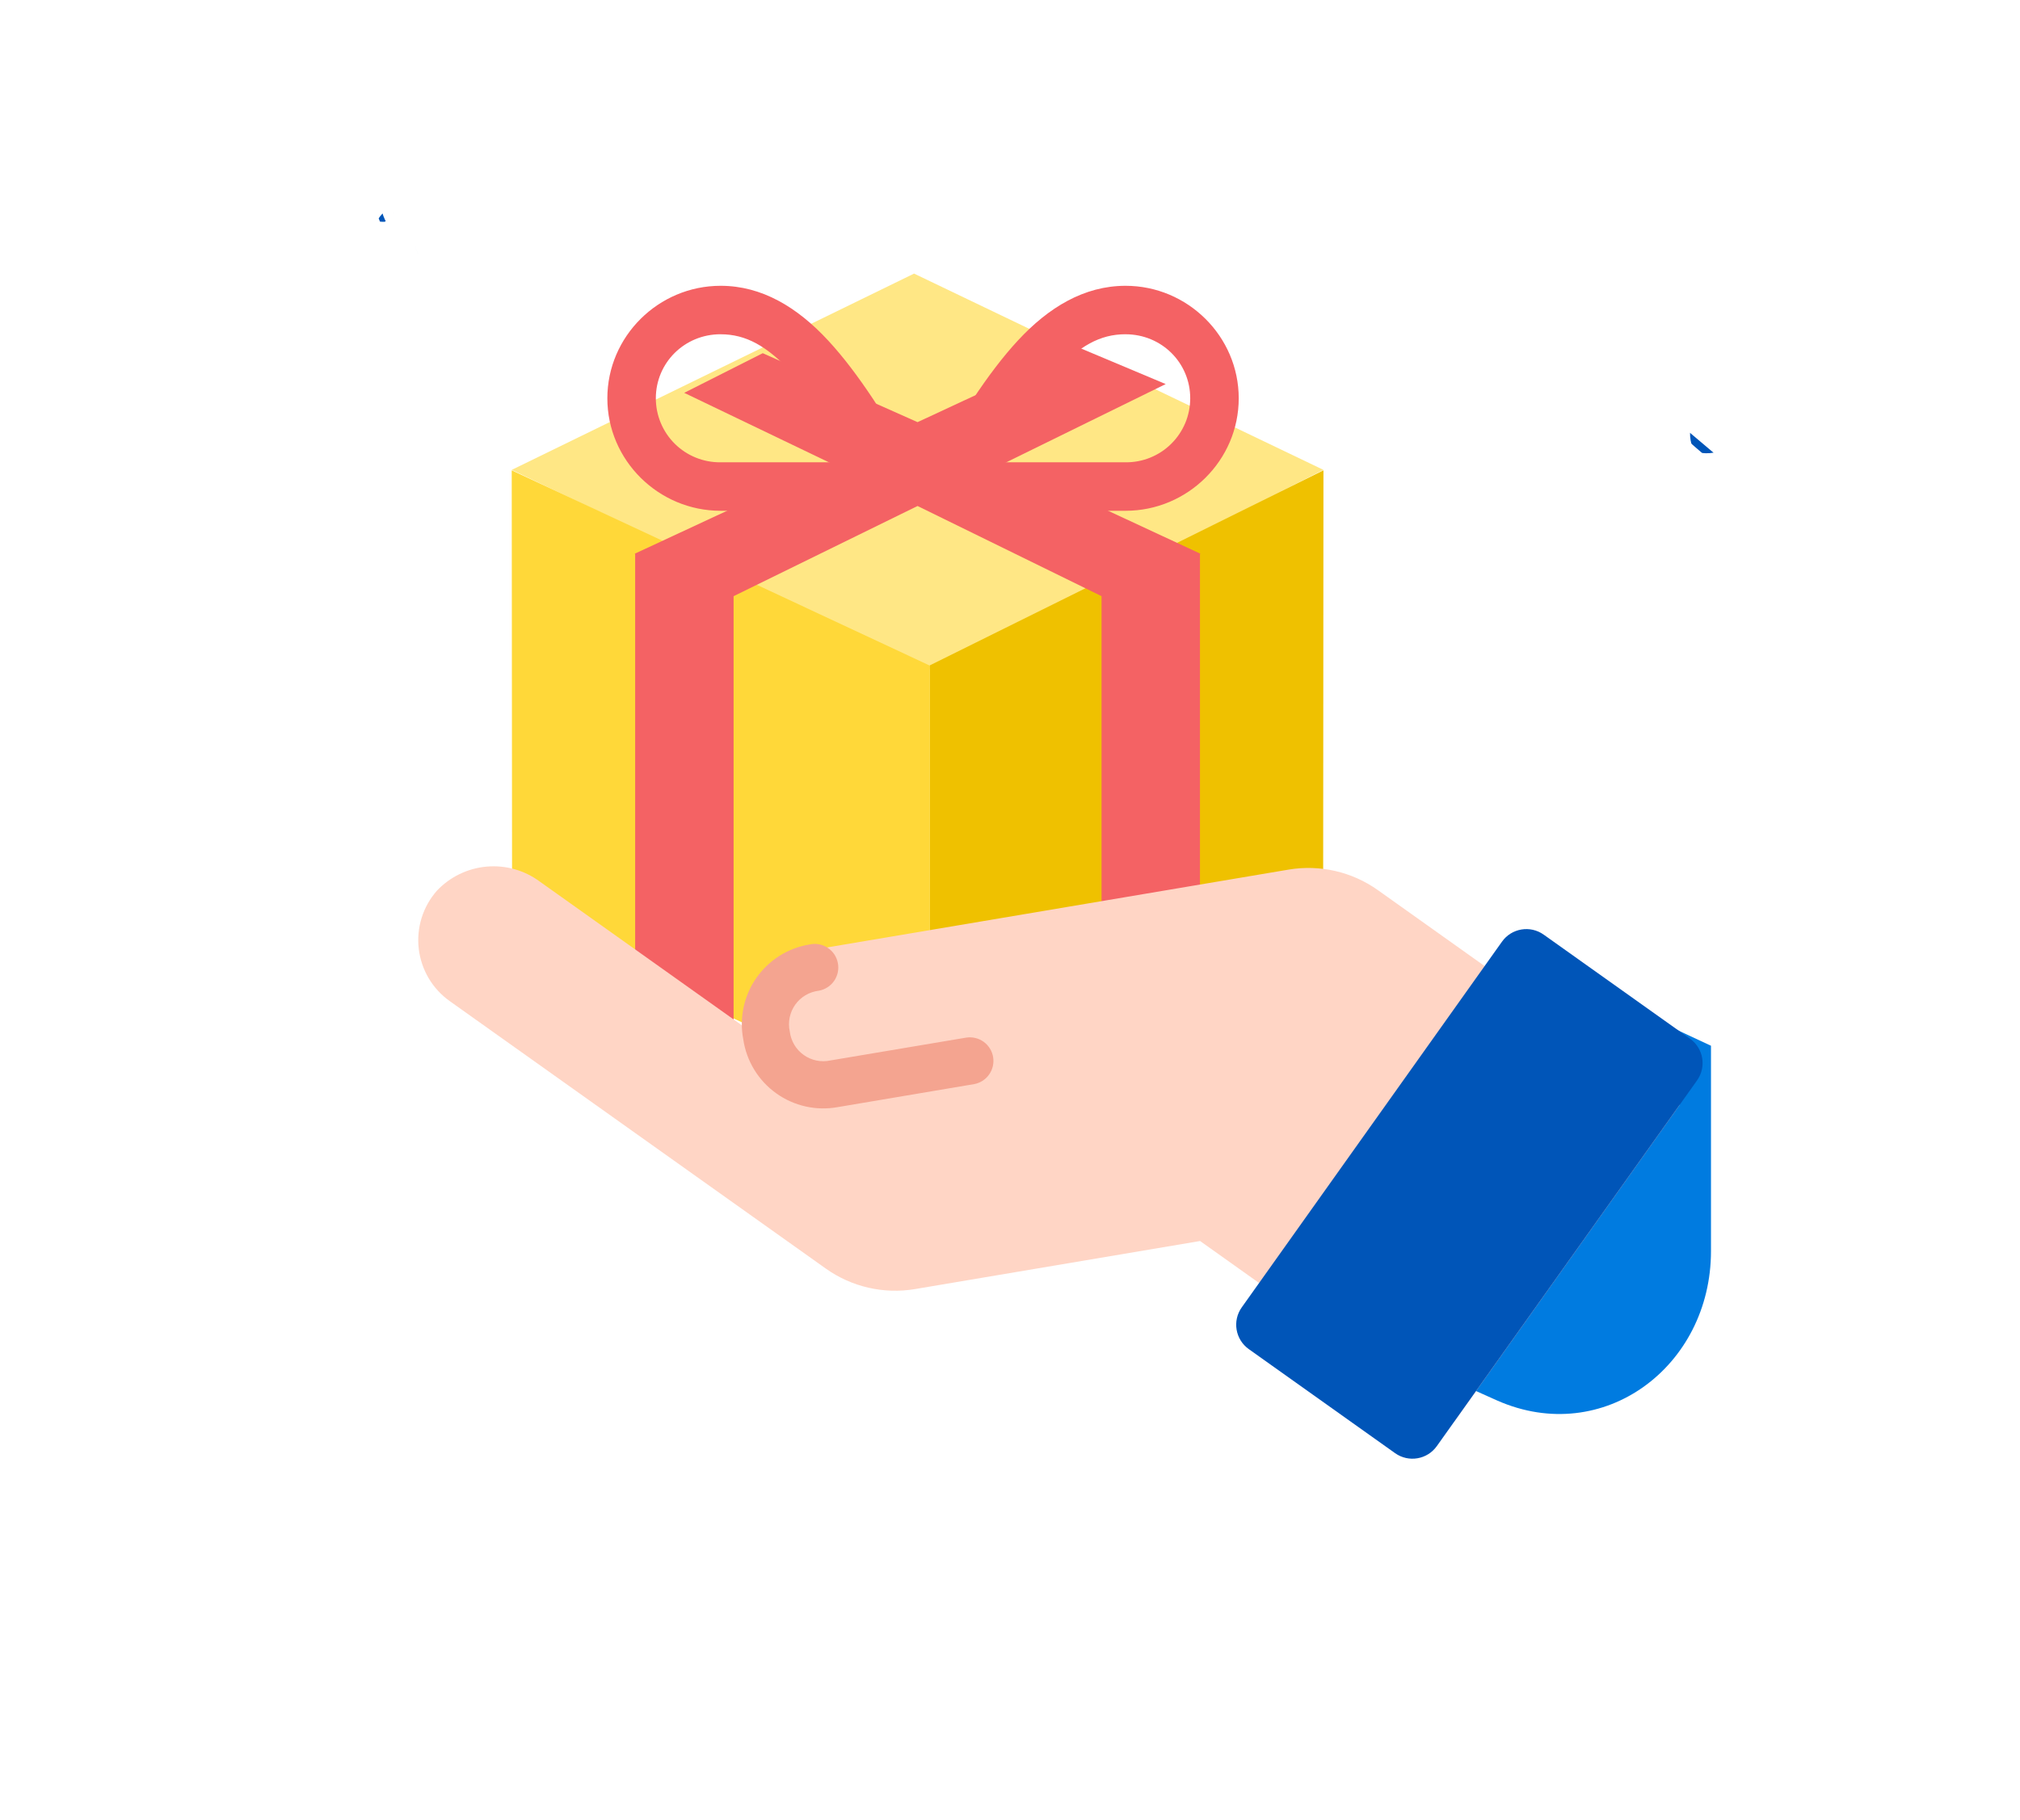 <svg width="91" height="82" viewBox="0 0 91 82" fill="none" xmlns="http://www.w3.org/2000/svg">
<g filter="url(#filter0_d_32719_5344)">
<mask id="path-1-outside-1_32719_5344" maskUnits="userSpaceOnUse" x="15.842" y="8.878" width="65" height="60" fill="black">
<rect fill="white" x="15.842" y="8.878" width="65" height="60"/>
<path fill-rule="evenodd" clip-rule="evenodd" d="M27.361 16.948C27.361 14.158 29.662 11.878 32.461 11.878C33.431 11.877 34.331 12.141 35.165 12.604C36.544 13.371 38.192 13.785 39.61 13.093C40.6 12.61 41.757 12.606 42.75 13.082L45.514 14.408C45.631 14.464 45.77 14.436 45.858 14.341C47.238 12.85 48.843 11.878 50.706 11.878C53.504 11.878 55.804 14.158 55.804 16.948C55.804 17.17 55.789 17.389 55.761 17.603C55.648 18.467 55.95 19.413 56.736 19.79L57.882 20.339C58.593 20.68 58.604 21.689 57.9 22.046C58.692 21.653 59.62 22.23 59.62 23.113L59.61 36.483C59.609 38.007 60.829 39.225 62.07 40.108L65.782 42.749C66.389 43.18 67.231 43.038 67.662 42.432C68.094 41.825 68.936 41.683 69.543 42.115L75.463 46.327C75.572 46.404 75.688 46.471 75.809 46.528C76.584 46.889 77.079 47.667 77.079 48.523V59.74C77.079 63.235 73.819 65.693 70.569 64.408C69.743 64.081 68.895 63.732 68.045 63.367C67.14 62.977 66.081 63.261 65.51 64.064L64.728 65.162C64.297 65.769 63.455 65.911 62.848 65.48L56.257 60.79C55.65 60.359 55.508 59.517 55.94 58.91C56.371 58.304 56.23 57.462 55.623 57.03L54.842 56.474C54.343 56.12 53.724 55.978 53.121 56.079L41.226 58.085C40.527 58.203 39.812 58.182 39.122 58.024C38.431 57.866 37.779 57.573 37.202 57.162L20.259 45.109C19.874 44.835 19.551 44.484 19.311 44.078C19.071 43.672 18.918 43.219 18.864 42.75C18.81 42.282 18.854 41.806 18.995 41.356C19.136 40.906 19.37 40.49 19.682 40.135C20.271 39.511 21.07 39.124 21.925 39.049C22.508 38.998 23.066 38.571 23.066 37.986L23.054 23.364C23.053 22.353 24.104 21.684 25.02 22.112C24.225 21.733 24.22 20.604 25.011 20.218L26.278 19.599C27.104 19.196 27.436 18.213 27.373 17.297C27.365 17.181 27.361 17.065 27.361 16.948ZM33.337 46.14C33.371 46.164 33.419 46.139 33.419 46.098C33.419 46.078 33.408 46.059 33.389 46.05L33.077 45.905C33.063 45.899 33.048 45.909 33.048 45.924C33.048 45.93 33.051 45.937 33.056 45.94L33.337 46.14ZM52.22 17.598C52.209 17.603 52.209 17.619 52.219 17.624L53.244 18.115C53.302 18.143 53.372 18.118 53.397 18.059C53.544 17.707 53.619 17.329 53.619 16.948C53.619 15.345 52.33 14.063 50.704 14.062C50.703 14.062 50.703 14.062 50.703 14.062C50.703 14.061 50.703 14.061 50.703 14.061C49.787 14.061 48.993 14.399 48.12 15.176C47.95 15.327 47.996 15.598 48.2 15.696L48.218 15.704C48.295 15.742 48.385 15.742 48.463 15.706C48.536 15.672 48.621 15.67 48.695 15.701L52.292 17.213C52.379 17.25 52.383 17.371 52.298 17.412L52.167 17.477C52.136 17.492 52.137 17.535 52.168 17.549L52.22 17.573C52.231 17.578 52.231 17.593 52.22 17.598ZM34.642 14.845C34.897 15.036 34.84 15.421 34.554 15.56L34.365 15.652C34.364 15.653 34.363 15.653 34.363 15.652C34.362 15.652 34.362 15.652 34.361 15.652C34.361 15.652 34.36 15.652 34.36 15.653L34.248 15.71L30.608 17.486C30.131 17.719 29.545 17.478 29.545 16.948C29.545 15.346 30.836 14.061 32.462 14.061C32.462 14.061 32.462 14.061 32.462 14.062C32.462 14.062 32.463 14.062 32.463 14.062C33.235 14.062 33.921 14.302 34.642 14.845Z"/>
</mask>
<path fill-rule="evenodd" clip-rule="evenodd" d="M27.361 16.948C27.361 14.158 29.662 11.878 32.461 11.878C33.431 11.877 34.331 12.141 35.165 12.604C36.544 13.371 38.192 13.785 39.61 13.093C40.6 12.61 41.757 12.606 42.75 13.082L45.514 14.408C45.631 14.464 45.77 14.436 45.858 14.341C47.238 12.85 48.843 11.878 50.706 11.878C53.504 11.878 55.804 14.158 55.804 16.948C55.804 17.17 55.789 17.389 55.761 17.603C55.648 18.467 55.95 19.413 56.736 19.79L57.882 20.339C58.593 20.68 58.604 21.689 57.9 22.046C58.692 21.653 59.62 22.23 59.62 23.113L59.61 36.483C59.609 38.007 60.829 39.225 62.07 40.108L65.782 42.749C66.389 43.18 67.231 43.038 67.662 42.432C68.094 41.825 68.936 41.683 69.543 42.115L75.463 46.327C75.572 46.404 75.688 46.471 75.809 46.528C76.584 46.889 77.079 47.667 77.079 48.523V59.74C77.079 63.235 73.819 65.693 70.569 64.408C69.743 64.081 68.895 63.732 68.045 63.367C67.14 62.977 66.081 63.261 65.51 64.064L64.728 65.162C64.297 65.769 63.455 65.911 62.848 65.48L56.257 60.79C55.65 60.359 55.508 59.517 55.94 58.91C56.371 58.304 56.23 57.462 55.623 57.03L54.842 56.474C54.343 56.12 53.724 55.978 53.121 56.079L41.226 58.085C40.527 58.203 39.812 58.182 39.122 58.024C38.431 57.866 37.779 57.573 37.202 57.162L20.259 45.109C19.874 44.835 19.551 44.484 19.311 44.078C19.071 43.672 18.918 43.219 18.864 42.75C18.81 42.282 18.854 41.806 18.995 41.356C19.136 40.906 19.37 40.49 19.682 40.135C20.271 39.511 21.07 39.124 21.925 39.049C22.508 38.998 23.066 38.571 23.066 37.986L23.054 23.364C23.053 22.353 24.104 21.684 25.02 22.112C24.225 21.733 24.22 20.604 25.011 20.218L26.278 19.599C27.104 19.196 27.436 18.213 27.373 17.297C27.365 17.181 27.361 17.065 27.361 16.948ZM33.337 46.14C33.371 46.164 33.419 46.139 33.419 46.098C33.419 46.078 33.408 46.059 33.389 46.05L33.077 45.905C33.063 45.899 33.048 45.909 33.048 45.924C33.048 45.93 33.051 45.937 33.056 45.94L33.337 46.14ZM52.22 17.598C52.209 17.603 52.209 17.619 52.219 17.624L53.244 18.115C53.302 18.143 53.372 18.118 53.397 18.059C53.544 17.707 53.619 17.329 53.619 16.948C53.619 15.345 52.33 14.063 50.704 14.062C50.703 14.062 50.703 14.062 50.703 14.062C50.703 14.061 50.703 14.061 50.703 14.061C49.787 14.061 48.993 14.399 48.12 15.176C47.95 15.327 47.996 15.598 48.2 15.696L48.218 15.704C48.295 15.742 48.385 15.742 48.463 15.706C48.536 15.672 48.621 15.67 48.695 15.701L52.292 17.213C52.379 17.25 52.383 17.371 52.298 17.412L52.167 17.477C52.136 17.492 52.137 17.535 52.168 17.549L52.22 17.573C52.231 17.578 52.231 17.593 52.22 17.598ZM34.642 14.845C34.897 15.036 34.84 15.421 34.554 15.56L34.365 15.652C34.364 15.653 34.363 15.653 34.363 15.652C34.362 15.652 34.362 15.652 34.361 15.652C34.361 15.652 34.36 15.652 34.36 15.653L34.248 15.71L30.608 17.486C30.131 17.719 29.545 17.478 29.545 16.948C29.545 15.346 30.836 14.061 32.462 14.061C32.462 14.061 32.462 14.061 32.462 14.062C32.462 14.062 32.463 14.062 32.463 14.062C33.235 14.062 33.921 14.302 34.642 14.845Z" fill="white"/>
<path d="M32.461 11.878L32.462 14.878L32.463 14.878L32.461 11.878ZM69.543 42.115L67.804 44.559L69.543 42.115ZM64.728 65.162L67.173 66.901L67.173 66.901L64.728 65.162ZM62.848 65.48L64.587 63.035V63.035L62.848 65.48ZM56.257 60.79L57.996 58.346H57.996L56.257 60.79ZM41.226 58.085L40.727 55.127L40.726 55.127L41.226 58.085ZM39.122 58.024L38.451 60.948L39.122 58.024ZM37.202 57.162L38.941 54.718L38.941 54.718L37.202 57.162ZM20.259 45.109L21.998 42.664L21.997 42.664L20.259 45.109ZM18.864 42.75L21.844 42.405L18.864 42.75ZM18.995 41.356L16.132 40.461L16.132 40.461L18.995 41.356ZM19.682 40.135L17.5 38.077L17.464 38.114L17.43 38.153L19.682 40.135ZM53.619 16.948H50.619V16.948L53.619 16.948ZM34.248 15.71L35.564 18.406L35.587 18.395L35.609 18.383L34.248 15.71ZM30.608 17.486L29.292 14.79L30.608 17.486ZM52.22 17.573L50.972 20.301L52.22 17.573ZM48.695 15.701L49.858 12.936L48.695 15.701ZM48.218 15.704L49.515 12.999L48.218 15.704ZM48.12 15.176L46.125 12.935L48.12 15.176ZM48.2 15.696L49.498 12.991L48.2 15.696ZM52.219 17.624L53.517 14.919L52.219 17.624ZM53.244 18.115L51.947 20.82L53.244 18.115ZM33.056 45.94L34.795 43.496L33.056 45.94ZM33.077 45.905L31.812 48.625L33.077 45.905ZM33.337 46.14L35.076 43.696L33.337 46.14ZM68.045 63.367L66.86 66.123L68.045 63.367ZM32.462 14.061L32.462 17.061L32.462 14.061ZM75.463 46.327L73.724 48.771L75.463 46.327ZM34.554 15.56L33.239 12.864L34.554 15.56ZM34.642 14.845L32.838 17.242L34.642 14.845ZM59.61 36.483L56.61 36.481L59.61 36.483ZM34.365 15.652L35.681 18.349L34.365 15.652ZM59.62 23.113L62.62 23.116V23.116L59.62 23.113ZM52.167 17.477L53.488 20.17L52.167 17.477ZM52.168 17.549L50.92 20.277L52.168 17.549ZM57.882 20.339L56.584 23.044L57.882 20.339ZM54.842 56.474L53.102 58.919L54.842 56.474ZM53.121 56.079L52.622 53.121L53.121 56.079ZM50.703 14.061L50.703 17.061L50.703 14.061ZM33.389 46.05L32.124 48.77L33.389 46.05ZM32.463 14.062L32.464 11.062L32.463 14.062ZM52.292 17.213L53.455 14.448L52.292 17.213ZM52.298 17.412L50.977 14.719L52.298 17.412ZM55.761 17.603L58.736 17.994L55.761 17.603ZM34.36 15.653L35.721 18.326L34.36 15.653ZM50.704 14.062L50.703 17.062L50.704 14.062ZM42.75 13.082L41.453 15.787L42.75 13.082ZM32.46 8.878C28.026 8.879 24.361 12.481 24.361 16.948H30.361C30.361 15.835 31.299 14.878 32.462 14.878L32.46 8.878ZM36.623 9.982C35.398 9.301 34 8.877 32.459 8.878L32.463 14.878C32.863 14.877 33.265 14.98 33.708 15.227L36.623 9.982ZM46.812 11.703L44.047 10.377L41.453 15.787L44.217 17.113L46.812 11.703ZM50.706 8.878C47.7 8.878 45.355 10.467 43.656 12.303L48.06 16.379C49.121 15.232 49.986 14.878 50.706 14.878V8.878ZM58.804 16.948C58.804 12.483 55.143 8.878 50.706 8.878V14.878C51.865 14.878 52.804 15.833 52.804 16.948H58.804ZM58.736 17.994C58.781 17.65 58.804 17.301 58.804 16.948H52.804C52.804 17.039 52.798 17.127 52.786 17.213L58.736 17.994ZM59.179 17.634L58.033 17.085L55.438 22.495L56.584 23.044L59.179 17.634ZM62.61 36.485L62.62 23.116L56.62 23.111L56.61 36.481L62.61 36.485ZM67.522 40.304L63.809 37.663L60.331 42.553L64.043 45.193L67.522 40.304ZM71.282 39.67C69.325 38.278 66.61 38.736 65.218 40.693L70.107 44.171C69.578 44.914 68.547 45.088 67.804 44.559L71.282 39.67ZM77.203 43.882L71.282 39.67L67.804 44.559L73.724 48.771L77.203 43.882ZM80.079 59.74V48.523H74.079V59.74H80.079ZM66.86 66.123C67.737 66.5 68.613 66.861 69.466 67.198L71.672 61.618C70.873 61.302 70.052 60.964 69.231 60.611L66.86 66.123ZM67.173 66.901L67.955 65.803L63.065 62.325L62.284 63.423L67.173 66.901ZM61.109 67.924C63.066 69.316 65.781 68.858 67.173 66.901L62.284 63.423C62.813 62.68 63.844 62.506 64.587 63.035L61.109 67.924ZM54.518 63.235L61.109 67.924L64.587 63.035L57.996 58.346L54.518 63.235ZM53.495 57.171C52.103 59.128 52.561 61.843 54.518 63.235L57.996 58.346C58.739 58.875 58.913 59.906 58.385 60.649L53.495 57.171ZM53.102 58.919L53.884 59.475L57.362 54.586L56.581 54.03L53.102 58.919ZM41.725 61.044L53.62 59.038L52.622 53.121L40.727 55.127L41.725 61.044ZM38.451 60.948C39.526 61.195 40.638 61.227 41.725 61.044L40.726 55.127C40.416 55.18 40.099 55.17 39.793 55.1L38.451 60.948ZM35.463 59.606C36.361 60.246 37.377 60.701 38.451 60.948L39.793 55.1C39.487 55.03 39.197 54.9 38.941 54.718L35.463 59.606ZM18.52 47.553L35.463 59.607L38.941 54.718L21.998 42.664L18.52 47.553ZM16.729 45.605C17.183 46.373 17.793 47.037 18.52 47.554L21.997 42.664C21.955 42.634 21.919 42.595 21.893 42.551L16.729 45.605ZM15.884 43.096C15.987 43.982 16.274 44.837 16.729 45.605L21.893 42.551C21.867 42.506 21.85 42.456 21.844 42.405L15.884 43.096ZM16.132 40.461C15.866 41.312 15.781 42.21 15.884 43.096L21.844 42.405C21.838 42.353 21.843 42.301 21.858 42.252L16.132 40.461ZM17.43 38.153C16.84 38.823 16.398 39.609 16.132 40.461L21.858 42.252C21.874 42.202 21.9 42.156 21.934 42.117L17.43 38.153ZM21.663 36.06C20.075 36.2 18.593 36.917 17.5 38.077L21.864 42.194C21.949 42.104 22.064 42.048 22.188 42.037L21.663 36.06ZM20.054 23.366L20.066 37.988L26.066 37.984L26.054 23.362L20.054 23.366ZM24.963 16.903L23.695 17.521L26.327 22.914L27.594 22.295L24.963 16.903ZM24.361 16.948C24.361 17.134 24.367 17.32 24.38 17.504L30.365 17.089C30.362 17.043 30.361 16.996 30.361 16.948H24.361ZM31.812 48.625L32.124 48.77L34.655 43.33L34.342 43.185L31.812 48.625ZM35.076 43.696L34.795 43.496L31.317 48.385L31.598 48.585L35.076 43.696ZM54.542 15.41L53.517 14.919L50.922 20.329L51.947 20.82L54.542 15.41ZM50.619 16.948C50.619 16.933 50.622 16.918 50.628 16.903L56.165 19.215C56.465 18.497 56.619 17.726 56.619 16.948L50.619 16.948ZM50.703 17.062C50.712 17.062 50.707 17.064 50.694 17.058C50.682 17.053 50.67 17.046 50.659 17.035C50.648 17.024 50.637 17.009 50.629 16.99C50.621 16.969 50.619 16.953 50.619 16.948H56.619C56.619 13.662 53.961 11.063 50.705 11.062L50.703 17.062ZM50.114 17.417C50.378 17.182 50.527 17.106 50.581 17.083C50.614 17.069 50.637 17.061 50.703 17.061L50.702 11.061C48.88 11.061 47.404 11.796 46.125 12.935L50.114 17.417ZM49.515 12.999L49.498 12.991L46.903 18.401L46.92 18.409L49.515 12.999ZM53.455 14.448L49.858 12.936L47.533 18.467L51.13 19.979L53.455 14.448ZM53.488 20.17L53.62 20.105L50.977 14.719L50.845 14.784L53.488 20.17ZM53.468 14.845L53.416 14.821L50.92 20.277L50.972 20.301L53.468 14.845ZM35.681 18.349L35.87 18.256L33.239 12.864L33.049 12.956L35.681 18.349ZM35.609 18.383L35.721 18.326L32.999 12.979L32.887 13.036L35.609 18.383ZM31.923 20.182L35.564 18.406L32.932 13.013L29.292 14.79L31.923 20.182ZM32.461 11.061C29.204 11.062 26.545 13.664 26.545 16.948H32.545C32.545 16.954 32.543 16.971 32.535 16.991C32.527 17.009 32.517 17.024 32.506 17.034C32.495 17.045 32.484 17.052 32.473 17.057C32.46 17.062 32.454 17.061 32.462 17.061L32.461 11.061ZM36.446 12.448C35.275 11.566 33.968 11.063 32.464 11.062L32.462 17.062C32.525 17.062 32.547 17.07 32.564 17.076C32.588 17.084 32.675 17.119 32.838 17.242L36.446 12.448ZM29.292 14.79C29.836 14.525 30.526 14.482 31.179 14.791C31.919 15.14 32.545 15.943 32.545 16.948L26.545 16.948C26.545 18.483 27.464 19.671 28.616 20.216C29.681 20.719 30.903 20.68 31.923 20.182L29.292 14.79ZM35.592 12.916C35.207 12.743 34.787 12.652 34.361 12.652V18.652C33.936 18.652 33.518 18.562 33.133 18.389L35.592 12.916ZM50.972 20.301C48.626 19.228 48.653 15.884 51.017 14.85L53.423 20.347C55.809 19.302 55.836 15.928 53.468 14.845L50.972 20.301ZM49.729 18.426C49.035 18.748 48.238 18.764 47.533 18.467L49.858 12.936C49.004 12.577 48.038 12.595 47.198 12.986L49.729 18.426ZM46.92 18.409C47.807 18.835 48.837 18.841 49.729 18.426L47.198 12.986C47.933 12.644 48.783 12.649 49.515 12.999L46.92 18.409ZM46.125 12.935C44.257 14.598 44.887 17.434 46.903 18.401L49.498 12.991C51.105 13.762 51.644 16.055 50.114 17.417L46.125 12.935ZM53.517 14.919C55.82 16.023 55.763 19.322 53.423 20.347L51.017 14.85C48.655 15.884 48.597 19.214 50.922 20.329L53.517 14.919ZM51.947 20.82C53.48 21.555 55.447 20.933 56.165 19.215L50.628 16.903C51.296 15.303 53.124 14.73 54.542 15.41L51.947 20.82ZM30.048 45.924C30.048 46.901 30.521 47.818 31.317 48.385L34.795 43.496C35.581 44.055 36.048 44.959 36.048 45.924H30.048ZM34.342 43.185C32.34 42.254 30.048 43.715 30.048 45.924H36.048C36.048 48.102 33.787 49.544 31.812 48.625L34.342 43.185ZM26.054 23.362C26.055 24.547 24.824 25.332 23.75 24.83L26.289 19.394C23.383 18.036 20.052 20.159 20.054 23.366L26.054 23.362ZM30.419 46.058C30.45 43.756 33.078 42.274 35.076 43.696L31.598 48.585C33.664 50.055 36.387 48.523 36.419 46.138L30.419 46.058ZM69.231 60.611C67.06 59.677 64.476 60.342 63.065 62.325L67.954 65.803C67.686 66.18 67.221 66.278 66.86 66.123L69.231 60.611ZM27.594 22.295C29.97 21.136 30.472 18.629 30.365 17.089L24.38 17.504C24.383 17.554 24.367 17.538 24.407 17.446C24.456 17.333 24.614 17.073 24.963 16.903L27.594 22.295ZM32.462 17.061C30.83 17.061 29.462 15.743 29.462 14.062H35.462C35.462 12.38 34.094 11.061 32.461 11.061L32.462 17.061ZM74.54 49.246C74.259 49.115 74.079 48.833 74.079 48.523H80.079C80.079 46.502 78.909 44.664 77.077 43.809L74.54 49.246ZM26.311 19.404C27.783 20.107 27.792 22.198 26.327 22.914L23.695 17.521C20.648 19.009 20.667 23.359 23.728 24.82L26.311 19.404ZM73.724 48.771C73.981 48.954 74.254 49.113 74.54 49.246L77.077 43.809C77.121 43.83 77.163 43.854 77.203 43.882L73.724 48.771ZM35.87 18.256C37.927 17.252 38.702 14.145 36.446 12.448L32.838 17.242C31.091 15.927 31.753 13.589 33.239 12.864L35.87 18.256ZM56.61 36.481C56.608 39.623 59.039 41.633 60.332 42.553L63.809 37.663C63.316 37.313 62.968 36.991 62.763 36.721C62.57 36.467 62.61 36.404 62.61 36.485L56.61 36.481ZM33.049 12.956C33.852 12.565 34.784 12.553 35.592 12.916L33.133 18.389C33.943 18.753 34.876 18.741 35.681 18.349L33.049 12.956ZM59.232 24.734C58.029 25.33 56.619 24.454 56.62 23.111L62.62 23.116C62.622 20.005 59.355 17.977 56.568 19.358L59.232 24.734ZM50.845 14.784C48.543 15.913 48.588 19.21 50.92 20.277L53.416 14.821C55.686 15.859 55.73 19.07 53.488 20.17L50.845 14.784ZM56.584 23.044C55.053 22.31 55.029 20.138 56.544 19.37L59.257 24.721C62.179 23.24 62.133 19.051 59.179 17.634L56.584 23.044ZM56.581 54.03C55.434 53.214 54.01 52.887 52.622 53.121L53.62 59.038C53.438 59.068 53.252 59.026 53.102 58.919L56.581 54.03ZM53.703 14.062C53.703 12.387 52.342 11.061 50.702 11.061L50.703 17.061C49.064 17.061 47.703 15.736 47.703 14.062H53.703ZM44.217 17.113C45.545 17.75 47.096 17.419 48.059 16.38L43.657 12.302C44.444 11.453 45.717 11.178 46.812 11.703L44.217 17.113ZM36.419 46.138C36.435 44.952 35.758 43.844 34.655 43.33L32.124 48.77C31.057 48.274 30.404 47.203 30.419 46.058L36.419 46.138ZM29.462 14.062C29.462 15.735 30.821 17.062 32.462 17.062L32.464 11.062C34.104 11.063 35.462 12.389 35.462 14.062H29.462ZM74.079 59.74C74.079 60.531 73.721 61.118 73.275 61.443C72.851 61.752 72.302 61.867 71.672 61.618L69.466 67.198C74.901 69.347 80.079 65.115 80.079 59.74H74.079ZM51.13 19.979C48.843 19.018 48.75 15.812 50.977 14.719L53.62 20.105C56.015 18.93 55.915 15.482 53.455 14.448L51.13 19.979ZM52.786 17.213C52.58 18.788 53.035 21.342 55.438 22.495L58.033 17.085C58.43 17.275 58.622 17.58 58.689 17.746C58.748 17.89 58.739 17.97 58.736 17.994L52.786 17.213ZM22.188 42.037C23.692 41.905 26.068 40.685 26.066 37.984L20.066 37.988C20.065 37.258 20.428 36.732 20.737 36.461C21.024 36.21 21.347 36.088 21.663 36.06L22.188 42.037ZM34.361 12.652C33.888 12.652 33.421 12.764 32.999 12.979L35.721 18.326C35.3 18.541 34.834 18.652 34.361 18.652V12.652ZM64.043 45.193C66 46.585 68.715 46.128 70.107 44.171L65.218 40.693C65.747 39.949 66.778 39.775 67.522 40.304L64.043 45.193ZM58.385 60.649C59.776 58.693 59.319 55.978 57.362 54.586L53.884 59.475C53.141 58.946 52.967 57.915 53.495 57.171L58.385 60.649ZM50.705 11.062C52.336 11.063 53.703 12.38 53.703 14.062H47.703C47.703 15.744 49.072 17.062 50.703 17.062L50.705 11.062ZM40.926 15.789C41.092 15.708 41.286 15.707 41.453 15.787L44.047 10.377C42.227 9.504 40.108 9.511 38.294 10.397L40.926 15.789ZM33.708 15.227C35.415 16.175 38.196 17.121 40.926 15.789L38.294 10.397C38.238 10.424 38.106 10.471 37.813 10.428C37.499 10.381 37.087 10.24 36.623 9.982L33.708 15.227Z" fill="white" mask="url(#path-1-outside-1_32719_5344)"/>
</g>
<path d="M77.079 47.121L69.579 43.621L59.079 58.621C61.116 60.102 64.268 61.712 67.462 63.114C72.228 65.204 77.079 61.579 77.079 56.375V47.121Z" fill="#007BE0"/>
<path fill-rule="evenodd" clip-rule="evenodd" d="M59.621 21.173L41.178 12.328L23.053 21.173L41.891 30.162L59.621 21.173Z" fill="#FFE785"/>
<path fill-rule="evenodd" clip-rule="evenodd" d="M41.891 29.994V50.004L23.069 41.25L23.053 21.193L41.891 29.994Z" fill="#FFD839"/>
<path fill-rule="evenodd" clip-rule="evenodd" d="M59.621 21.193L41.891 29.98V50.004L59.607 41.25L59.621 21.193Z" fill="#EFC100"/>
<path d="M34.361 15.915L30.823 17.701L37.394 20.857L28.593 24.951L28.614 24.968V44.706C30.58 45.539 31.401 45.982 33.048 46.679V26.864L41.335 22.8L49.624 26.863V46.68L54.058 44.708V24.968L54.08 24.951L45.28 20.857L52.514 17.306L48.578 15.652L41.335 19.022L34.362 15.915H34.361Z" fill="#F46264"/>
<g filter="url(#filter1_d_32719_5344)">
<path d="M32.462 11.878C29.663 11.878 27.361 14.158 27.361 16.948C27.361 19.738 29.663 22.016 32.462 22.016H40.468C40.66 22.015 40.848 21.965 41.014 21.869C41.179 21.773 41.317 21.635 41.413 21.469C41.508 21.303 41.559 21.115 41.559 20.924C41.559 20.732 41.508 20.544 41.413 20.378C39.957 17.874 38.688 15.832 37.306 14.341C35.926 12.85 34.324 11.876 32.461 11.878H32.462ZM32.462 14.062C33.6 14.062 34.551 14.583 35.703 15.826C36.519 16.707 37.471 18.311 38.413 19.831H32.461C32.08 19.836 31.701 19.764 31.348 19.621C30.994 19.478 30.672 19.267 30.401 18.998C30.13 18.73 29.915 18.411 29.768 18.059C29.621 17.707 29.545 17.329 29.545 16.948C29.545 15.346 30.836 14.061 32.462 14.061V14.062Z" fill="#F46264"/>
</g>
<g filter="url(#filter2_d_32719_5344)">
<path d="M50.706 11.878C48.843 11.878 47.238 12.85 45.858 14.341C44.476 15.832 43.21 17.874 41.754 20.378C41.658 20.544 41.608 20.732 41.607 20.923C41.607 21.115 41.657 21.303 41.752 21.469C41.848 21.635 41.985 21.773 42.151 21.869C42.316 21.965 42.505 22.015 42.696 22.016H50.706C53.505 22.016 55.804 19.74 55.804 16.948C55.804 14.158 53.504 11.878 50.706 11.878ZM50.703 14.062C52.329 14.062 53.619 15.344 53.619 16.948C53.619 17.329 53.543 17.707 53.397 18.059C53.249 18.411 53.034 18.73 52.763 18.998C52.492 19.267 52.17 19.478 51.816 19.621C51.463 19.764 51.084 19.836 50.703 19.831H44.755C45.697 18.31 46.645 16.707 47.463 15.826C48.613 14.583 49.564 14.061 50.703 14.061V14.062Z" fill="#F46264"/>
</g>
<path d="M19.682 40.135C20.271 39.511 21.07 39.124 21.925 39.049C22.781 38.974 23.634 39.215 24.323 39.728L34.3 46.825C34.191 46.377 34.176 45.912 34.256 45.459C34.335 45.005 34.507 44.573 34.761 44.19C35.015 43.806 35.346 43.478 35.732 43.228C36.118 42.977 36.552 42.809 37.006 42.734L58.048 39.185C59.458 38.947 60.905 39.279 62.071 40.108L75.67 49.782L65.51 64.064L54.063 55.92L41.226 58.085C40.527 58.203 39.812 58.182 39.122 58.024C38.432 57.865 37.779 57.573 37.202 57.162L20.259 45.109C19.874 44.835 19.551 44.484 19.311 44.078C19.071 43.671 18.919 43.219 18.864 42.75C18.81 42.282 18.855 41.806 18.995 41.356C19.136 40.906 19.37 40.49 19.682 40.135Z" fill="#FFD5C5"/>
<path d="M76.134 46.804L69.543 42.115C68.936 41.683 68.094 41.825 67.663 42.432L55.94 58.91C55.508 59.517 55.65 60.359 56.257 60.791L62.849 65.48C63.455 65.911 64.297 65.769 64.728 65.162L76.451 48.684C76.883 48.077 76.741 47.235 76.134 46.804Z" fill="#0055B8"/>
<path d="M37.414 47.783C37.207 47.828 36.992 47.83 36.784 47.788C36.577 47.745 36.38 47.66 36.207 47.537C36.034 47.414 35.889 47.256 35.781 47.074C35.673 46.891 35.604 46.688 35.579 46.478C35.533 46.27 35.532 46.056 35.574 45.848C35.617 45.64 35.702 45.443 35.825 45.27C35.948 45.097 36.106 44.952 36.288 44.844C36.471 44.736 36.674 44.667 36.885 44.642C37.024 44.617 37.157 44.566 37.276 44.489C37.395 44.413 37.498 44.314 37.578 44.197C37.658 44.081 37.714 43.95 37.743 43.811C37.772 43.673 37.772 43.53 37.745 43.392C37.718 43.253 37.664 43.121 37.586 43.004C37.507 42.886 37.406 42.786 37.288 42.708C37.17 42.63 37.038 42.576 36.899 42.55C36.76 42.524 36.617 42.526 36.479 42.556C35.998 42.633 35.538 42.806 35.125 43.064C34.712 43.323 34.356 43.662 34.076 44.061C33.797 44.46 33.601 44.91 33.499 45.387C33.397 45.863 33.392 46.355 33.484 46.833C33.555 47.317 33.723 47.781 33.978 48.199C34.232 48.616 34.568 48.978 34.966 49.263C35.363 49.548 35.814 49.75 36.291 49.857C36.768 49.964 37.262 49.974 37.743 49.886L43.886 48.85C44.16 48.799 44.403 48.642 44.562 48.414C44.722 48.185 44.785 47.903 44.739 47.628C44.693 47.354 44.54 47.108 44.314 46.944C44.089 46.781 43.808 46.713 43.532 46.754L37.414 47.783Z" fill="#F4A490"/>
<mask id="path-13-outside-2_32719_5344" maskUnits="userSpaceOnUse" x="-0.986" y="0.458" width="85" height="23" fill="black">
<rect fill="white" x="-0.986" y="0.458" width="85" height="23"/>
<path fill-rule="evenodd" clip-rule="evenodd" d="M46.489 8.443C46.967 8.182 47.357 7.835 47.661 7.401C47.965 6.967 48.139 6.403 48.139 5.795C48.139 5.187 48.052 4.667 47.835 4.189C47.618 3.712 47.271 3.364 46.793 3.061C46.359 2.8 45.795 2.626 45.144 2.583L42.812 2.458C42.758 2.455 42.711 2.497 42.707 2.552L42.371 8.516C42.368 8.572 42.411 8.619 42.466 8.622L44.797 8.747C45.404 8.79 46.012 8.703 46.489 8.443ZM46.446 5.752C46.403 6.273 46.229 6.62 45.925 6.88C45.621 7.141 45.23 7.228 44.753 7.228L44.286 7.192C44.232 7.187 44.191 7.141 44.194 7.086L44.357 4.161C44.36 4.105 44.408 4.062 44.464 4.067L44.927 4.102C45.448 4.146 45.838 4.276 46.099 4.58C46.359 4.884 46.489 5.274 46.446 5.752ZM39.831 7.685C39.815 7.645 39.776 7.619 39.734 7.621L37.706 7.702C37.663 7.704 37.626 7.733 37.614 7.774L37.351 8.677C37.339 8.718 37.301 8.747 37.258 8.749L35.693 8.787C35.623 8.788 35.574 8.721 35.595 8.656L37.569 2.65C37.582 2.61 37.619 2.582 37.662 2.582L39.475 2.541C39.517 2.54 39.555 2.565 39.57 2.604L41.921 8.439C41.947 8.504 41.901 8.575 41.831 8.577L40.265 8.615C40.223 8.616 40.185 8.59 40.17 8.551L39.831 7.685ZM39.188 6.321C39.256 6.318 39.302 6.249 39.278 6.185L38.697 4.647C38.663 4.556 38.533 4.562 38.507 4.655L38.062 6.228C38.044 6.293 38.094 6.357 38.162 6.355L39.188 6.321ZM35.061 8.803C35.116 8.796 35.154 8.746 35.148 8.691L34.392 2.812C34.385 2.758 34.335 2.719 34.28 2.726L32.786 2.917C32.731 2.925 32.692 2.975 32.699 3.03L32.977 5.131C32.984 5.186 32.945 5.236 32.89 5.243L31.005 5.479C30.951 5.486 30.901 5.447 30.893 5.393L30.616 3.289C30.608 3.235 30.558 3.196 30.504 3.203L29.009 3.395C28.954 3.402 28.915 3.452 28.922 3.507L29.678 9.429C29.685 9.484 29.735 9.522 29.79 9.515L31.285 9.324C31.34 9.317 31.378 9.267 31.372 9.212L31.092 6.934C31.085 6.88 31.123 6.831 31.177 6.823L33.062 6.548C33.118 6.54 33.169 6.579 33.176 6.634L33.455 8.907C33.462 8.962 33.512 9.001 33.567 8.994L35.061 8.803ZM25.458 9.041C25.47 9.094 25.524 9.127 25.578 9.115L27.251 8.726C27.304 8.713 27.358 8.746 27.37 8.8L27.628 9.865C27.641 9.919 27.608 9.973 27.554 9.986L24.233 10.806C24.179 10.819 24.125 10.786 24.112 10.732L22.726 4.894C22.713 4.84 22.746 4.786 22.8 4.774L24.255 4.429C24.309 4.416 24.363 4.45 24.375 4.503L25.458 9.041ZM23.213 11.075C23.267 11.06 23.297 11.004 23.281 10.95L21.559 5.239C21.543 5.186 21.488 5.156 21.436 5.172L19.978 5.593C19.925 5.609 19.894 5.665 19.91 5.718L21.632 11.43C21.648 11.482 21.703 11.512 21.756 11.497L23.213 11.075ZM19.838 9.311C20.142 9.485 20.359 9.745 20.489 10.092C20.663 10.57 20.663 11.047 20.446 11.438C20.229 11.829 19.794 12.176 19.187 12.393L16.415 13.443C16.363 13.462 16.306 13.437 16.286 13.385L14.145 7.843C14.125 7.791 14.151 7.732 14.203 7.713L16.886 6.707C17.451 6.49 17.971 6.446 18.405 6.576C18.84 6.707 19.143 7.011 19.317 7.488C19.447 7.835 19.447 8.139 19.36 8.443C19.314 8.606 19.242 8.744 19.146 8.87C19.081 8.955 19.167 9.133 19.273 9.14C19.47 9.153 19.661 9.21 19.838 9.311ZM16.545 9.308C16.566 9.358 16.623 9.382 16.673 9.362L17.364 9.094C17.754 8.92 17.885 8.703 17.754 8.356C17.624 8.009 17.364 7.922 16.93 8.052L16.244 8.319C16.192 8.339 16.166 8.399 16.188 8.451L16.545 9.308ZM18.753 10.483C18.622 10.136 18.319 10.049 17.928 10.179L17.109 10.491C17.058 10.511 17.032 10.568 17.051 10.62L17.372 11.474C17.391 11.526 17.449 11.552 17.501 11.532L18.319 11.221C18.709 11.091 18.883 10.83 18.753 10.483ZM15.541 13.787C15.589 13.76 15.606 13.7 15.58 13.651L12.723 8.443C12.697 8.395 12.637 8.377 12.589 8.403L10.871 9.321C10.834 9.341 10.813 9.382 10.819 9.424L11.379 13.3C11.392 13.391 11.284 13.45 11.214 13.389L8.258 10.832C8.226 10.805 8.181 10.8 8.144 10.82L6.47 11.737C6.421 11.764 6.404 11.824 6.43 11.873L9.286 17.08C9.312 17.128 9.373 17.146 9.421 17.12L10.765 16.39C10.813 16.364 10.831 16.303 10.805 16.255L9.505 13.861C9.451 13.761 9.58 13.662 9.662 13.741L11.799 15.772C11.83 15.802 11.877 15.808 11.915 15.788L13.089 15.162C13.127 15.141 13.148 15.098 13.14 15.056L12.613 12.137C12.593 12.025 12.745 11.972 12.799 12.072L14.103 14.474C14.13 14.523 14.191 14.541 14.24 14.514L15.541 13.787ZM5.06 19.232C5.046 19.192 5.059 19.146 5.093 19.12L6.716 17.863C6.75 17.836 6.797 17.835 6.832 17.859L7.624 18.386C7.66 18.41 7.707 18.408 7.741 18.381L9.004 17.386C9.059 17.343 9.054 17.259 8.995 17.223L3.62 13.905C3.584 13.883 3.539 13.886 3.506 13.911L2.053 15.041C2.02 15.067 2.006 15.111 2.019 15.15L3.908 21.153C3.929 21.22 4.01 21.245 4.065 21.201L5.328 20.207C5.361 20.18 5.374 20.136 5.36 20.095L5.06 19.232ZM4.007 16.193C3.975 16.102 4.077 16.023 4.157 16.077L5.531 17.004C5.587 17.042 5.59 17.124 5.537 17.166L4.713 17.818C4.659 17.861 4.579 17.838 4.556 17.773L4.007 16.193ZM51.035 3.178C51.089 3.185 51.128 3.235 51.121 3.29L50.365 9.168C50.358 9.223 50.308 9.262 50.253 9.255L48.759 9.063C48.704 9.056 48.665 9.006 48.672 8.951L49.428 3.073C49.435 3.018 49.485 2.979 49.54 2.986L51.035 3.178ZM53.008 8.725C53.029 8.686 53.073 8.666 53.116 8.675L55.103 9.08C55.144 9.088 55.175 9.121 55.181 9.162L55.333 10.11C55.34 10.152 55.371 10.184 55.413 10.193L56.984 10.499C57.052 10.512 57.113 10.454 57.102 10.386L56.136 4.171C56.13 4.13 56.098 4.097 56.057 4.089L54.24 3.725C54.199 3.717 54.158 3.735 54.136 3.771L50.819 9.145C50.782 9.204 50.816 9.282 50.885 9.295L52.451 9.601C52.494 9.609 52.537 9.589 52.558 9.551L53.008 8.725ZM54.588 5.969C54.635 5.885 54.762 5.911 54.774 6.006L54.98 7.654C54.988 7.722 54.928 7.778 54.861 7.765L53.831 7.559C53.764 7.545 53.73 7.47 53.764 7.411L54.588 5.969ZM64.408 6.416C64.461 6.433 64.489 6.489 64.473 6.541L62.667 12.21C62.65 12.263 62.593 12.292 62.541 12.275L61.124 11.816C61.072 11.799 61.043 11.743 61.059 11.691L61.739 9.494C61.755 9.441 61.725 9.385 61.672 9.369L59.867 8.819C59.814 8.803 59.758 8.833 59.742 8.885L59.063 11.081C59.047 11.134 58.991 11.164 58.938 11.147L57.48 10.687C57.427 10.67 57.398 10.614 57.415 10.561L59.22 4.892C59.237 4.839 59.293 4.81 59.346 4.827L60.805 5.288C60.858 5.304 60.887 5.36 60.87 5.413L60.236 7.435C60.219 7.488 60.249 7.545 60.302 7.561L62.108 8.11C62.16 8.126 62.216 8.097 62.232 8.044L62.867 6.022C62.883 5.969 62.94 5.939 62.993 5.956L64.408 6.416ZM69.752 15.52C69.802 15.543 69.861 15.521 69.884 15.472L72.404 10.095C72.427 10.046 72.406 9.986 72.357 9.963L70.6 9.124C70.562 9.106 70.516 9.114 70.486 9.144L67.731 11.899C67.665 11.965 67.554 11.914 67.56 11.822L67.84 7.905C67.843 7.863 67.82 7.824 67.782 7.806L66.025 7.008C65.975 6.985 65.917 7.007 65.893 7.057L63.373 12.433C63.35 12.483 63.371 12.542 63.421 12.566L64.803 13.218C64.853 13.242 64.913 13.22 64.936 13.17L66.106 10.659C66.153 10.556 66.309 10.6 66.296 10.713L65.944 13.666C65.939 13.709 65.962 13.751 66.002 13.769L67.216 14.317C67.255 14.334 67.3 14.325 67.33 14.295L69.377 12.141C69.455 12.059 69.588 12.15 69.54 12.252L68.365 14.776C68.342 14.826 68.364 14.886 68.414 14.909L69.752 15.52ZM75.186 11.686C75.231 11.717 75.243 11.778 75.213 11.824L73.314 14.65C73.143 14.95 73.056 15.208 73.054 15.423C73.054 15.429 73.054 15.434 73.055 15.44C73.1 15.695 73.23 15.867 73.488 16.039C73.745 16.21 74.002 16.255 74.217 16.214C74.223 16.213 74.229 16.212 74.234 16.209C74.449 16.121 74.663 15.949 74.877 15.692L76.775 12.866C76.805 12.82 76.867 12.808 76.913 12.839L78.179 13.683C78.225 13.713 78.238 13.776 78.207 13.822L76.309 16.647C76.005 17.124 75.615 17.471 75.181 17.688C74.747 17.905 74.313 17.992 73.879 17.905C73.445 17.819 73.01 17.688 72.576 17.385C72.142 17.124 71.838 16.777 71.621 16.386C71.404 15.996 71.318 15.562 71.361 15.127C71.404 14.65 71.578 14.216 71.925 13.695L73.822 10.871C73.853 10.825 73.916 10.813 73.962 10.844L75.186 11.686ZM77.015 20.705C77.057 20.741 77.12 20.736 77.156 20.694L78.111 19.587C78.147 19.545 78.142 19.482 78.1 19.446L76.949 18.449C76.908 18.412 76.844 18.417 76.808 18.459L75.854 19.566C75.818 19.608 75.822 19.671 75.864 19.707L77.015 20.705ZM78.451 18.843C78.491 18.877 78.552 18.873 78.588 18.835L81.316 15.942C81.355 15.9 81.351 15.834 81.308 15.797L80.035 14.718C79.992 14.681 79.926 14.688 79.891 14.732L77.453 17.873C77.42 17.916 77.427 17.976 77.468 18.011L78.451 18.843Z"/>
</mask>
<path fill-rule="evenodd" clip-rule="evenodd" d="M46.489 8.443C46.967 8.182 47.357 7.835 47.661 7.401C47.965 6.967 48.139 6.403 48.139 5.795C48.139 5.187 48.052 4.667 47.835 4.189C47.618 3.712 47.271 3.364 46.793 3.061C46.359 2.8 45.795 2.626 45.144 2.583L42.812 2.458C42.758 2.455 42.711 2.497 42.707 2.552L42.371 8.516C42.368 8.572 42.411 8.619 42.466 8.622L44.797 8.747C45.404 8.79 46.012 8.703 46.489 8.443ZM46.446 5.752C46.403 6.273 46.229 6.62 45.925 6.88C45.621 7.141 45.23 7.228 44.753 7.228L44.286 7.192C44.232 7.187 44.191 7.141 44.194 7.086L44.357 4.161C44.36 4.105 44.408 4.062 44.464 4.067L44.927 4.102C45.448 4.146 45.838 4.276 46.099 4.58C46.359 4.884 46.489 5.274 46.446 5.752ZM39.831 7.685C39.815 7.645 39.776 7.619 39.734 7.621L37.706 7.702C37.663 7.704 37.626 7.733 37.614 7.774L37.351 8.677C37.339 8.718 37.301 8.747 37.258 8.749L35.693 8.787C35.623 8.788 35.574 8.721 35.595 8.656L37.569 2.65C37.582 2.61 37.619 2.582 37.662 2.582L39.475 2.541C39.517 2.54 39.555 2.565 39.57 2.604L41.921 8.439C41.947 8.504 41.901 8.575 41.831 8.577L40.265 8.615C40.223 8.616 40.185 8.59 40.17 8.551L39.831 7.685ZM39.188 6.321C39.256 6.318 39.302 6.249 39.278 6.185L38.697 4.647C38.663 4.556 38.533 4.562 38.507 4.655L38.062 6.228C38.044 6.293 38.094 6.357 38.162 6.355L39.188 6.321ZM35.061 8.803C35.116 8.796 35.154 8.746 35.148 8.691L34.392 2.812C34.385 2.758 34.335 2.719 34.28 2.726L32.786 2.917C32.731 2.925 32.692 2.975 32.699 3.03L32.977 5.131C32.984 5.186 32.945 5.236 32.89 5.243L31.005 5.479C30.951 5.486 30.901 5.447 30.893 5.393L30.616 3.289C30.608 3.235 30.558 3.196 30.504 3.203L29.009 3.395C28.954 3.402 28.915 3.452 28.922 3.507L29.678 9.429C29.685 9.484 29.735 9.522 29.79 9.515L31.285 9.324C31.34 9.317 31.378 9.267 31.372 9.212L31.092 6.934C31.085 6.88 31.123 6.831 31.177 6.823L33.062 6.548C33.118 6.54 33.169 6.579 33.176 6.634L33.455 8.907C33.462 8.962 33.512 9.001 33.567 8.994L35.061 8.803ZM25.458 9.041C25.47 9.094 25.524 9.127 25.578 9.115L27.251 8.726C27.304 8.713 27.358 8.746 27.37 8.8L27.628 9.865C27.641 9.919 27.608 9.973 27.554 9.986L24.233 10.806C24.179 10.819 24.125 10.786 24.112 10.732L22.726 4.894C22.713 4.84 22.746 4.786 22.8 4.774L24.255 4.429C24.309 4.416 24.363 4.45 24.375 4.503L25.458 9.041ZM23.213 11.075C23.267 11.06 23.297 11.004 23.281 10.95L21.559 5.239C21.543 5.186 21.488 5.156 21.436 5.172L19.978 5.593C19.925 5.609 19.894 5.665 19.91 5.718L21.632 11.43C21.648 11.482 21.703 11.512 21.756 11.497L23.213 11.075ZM19.838 9.311C20.142 9.485 20.359 9.745 20.489 10.092C20.663 10.57 20.663 11.047 20.446 11.438C20.229 11.829 19.794 12.176 19.187 12.393L16.415 13.443C16.363 13.462 16.306 13.437 16.286 13.385L14.145 7.843C14.125 7.791 14.151 7.732 14.203 7.713L16.886 6.707C17.451 6.49 17.971 6.446 18.405 6.576C18.84 6.707 19.143 7.011 19.317 7.488C19.447 7.835 19.447 8.139 19.36 8.443C19.314 8.606 19.242 8.744 19.146 8.87C19.081 8.955 19.167 9.133 19.273 9.14C19.47 9.153 19.661 9.21 19.838 9.311ZM16.545 9.308C16.566 9.358 16.623 9.382 16.673 9.362L17.364 9.094C17.754 8.92 17.885 8.703 17.754 8.356C17.624 8.009 17.364 7.922 16.93 8.052L16.244 8.319C16.192 8.339 16.166 8.399 16.188 8.451L16.545 9.308ZM18.753 10.483C18.622 10.136 18.319 10.049 17.928 10.179L17.109 10.491C17.058 10.511 17.032 10.568 17.051 10.62L17.372 11.474C17.391 11.526 17.449 11.552 17.501 11.532L18.319 11.221C18.709 11.091 18.883 10.83 18.753 10.483ZM15.541 13.787C15.589 13.76 15.606 13.7 15.58 13.651L12.723 8.443C12.697 8.395 12.637 8.377 12.589 8.403L10.871 9.321C10.834 9.341 10.813 9.382 10.819 9.424L11.379 13.3C11.392 13.391 11.284 13.45 11.214 13.389L8.258 10.832C8.226 10.805 8.181 10.8 8.144 10.82L6.47 11.737C6.421 11.764 6.404 11.824 6.43 11.873L9.286 17.08C9.312 17.128 9.373 17.146 9.421 17.12L10.765 16.39C10.813 16.364 10.831 16.303 10.805 16.255L9.505 13.861C9.451 13.761 9.58 13.662 9.662 13.741L11.799 15.772C11.83 15.802 11.877 15.808 11.915 15.788L13.089 15.162C13.127 15.141 13.148 15.098 13.14 15.056L12.613 12.137C12.593 12.025 12.745 11.972 12.799 12.072L14.103 14.474C14.13 14.523 14.191 14.541 14.24 14.514L15.541 13.787ZM5.06 19.232C5.046 19.192 5.059 19.146 5.093 19.12L6.716 17.863C6.75 17.836 6.797 17.835 6.832 17.859L7.624 18.386C7.66 18.41 7.707 18.408 7.741 18.381L9.004 17.386C9.059 17.343 9.054 17.259 8.995 17.223L3.62 13.905C3.584 13.883 3.539 13.886 3.506 13.911L2.053 15.041C2.02 15.067 2.006 15.111 2.019 15.15L3.908 21.153C3.929 21.22 4.01 21.245 4.065 21.201L5.328 20.207C5.361 20.18 5.374 20.136 5.36 20.095L5.06 19.232ZM4.007 16.193C3.975 16.102 4.077 16.023 4.157 16.077L5.531 17.004C5.587 17.042 5.59 17.124 5.537 17.166L4.713 17.818C4.659 17.861 4.579 17.838 4.556 17.773L4.007 16.193ZM51.035 3.178C51.089 3.185 51.128 3.235 51.121 3.29L50.365 9.168C50.358 9.223 50.308 9.262 50.253 9.255L48.759 9.063C48.704 9.056 48.665 9.006 48.672 8.951L49.428 3.073C49.435 3.018 49.485 2.979 49.54 2.986L51.035 3.178ZM53.008 8.725C53.029 8.686 53.073 8.666 53.116 8.675L55.103 9.08C55.144 9.088 55.175 9.121 55.181 9.162L55.333 10.11C55.34 10.152 55.371 10.184 55.413 10.193L56.984 10.499C57.052 10.512 57.113 10.454 57.102 10.386L56.136 4.171C56.13 4.13 56.098 4.097 56.057 4.089L54.24 3.725C54.199 3.717 54.158 3.735 54.136 3.771L50.819 9.145C50.782 9.204 50.816 9.282 50.885 9.295L52.451 9.601C52.494 9.609 52.537 9.589 52.558 9.551L53.008 8.725ZM54.588 5.969C54.635 5.885 54.762 5.911 54.774 6.006L54.98 7.654C54.988 7.722 54.928 7.778 54.861 7.765L53.831 7.559C53.764 7.545 53.73 7.47 53.764 7.411L54.588 5.969ZM64.408 6.416C64.461 6.433 64.489 6.489 64.473 6.541L62.667 12.21C62.65 12.263 62.593 12.292 62.541 12.275L61.124 11.816C61.072 11.799 61.043 11.743 61.059 11.691L61.739 9.494C61.755 9.441 61.725 9.385 61.672 9.369L59.867 8.819C59.814 8.803 59.758 8.833 59.742 8.885L59.063 11.081C59.047 11.134 58.991 11.164 58.938 11.147L57.48 10.687C57.427 10.67 57.398 10.614 57.415 10.561L59.22 4.892C59.237 4.839 59.293 4.81 59.346 4.827L60.805 5.288C60.858 5.304 60.887 5.36 60.87 5.413L60.236 7.435C60.219 7.488 60.249 7.545 60.302 7.561L62.108 8.11C62.16 8.126 62.216 8.097 62.232 8.044L62.867 6.022C62.883 5.969 62.94 5.939 62.993 5.956L64.408 6.416ZM69.752 15.52C69.802 15.543 69.861 15.521 69.884 15.472L72.404 10.095C72.427 10.046 72.406 9.986 72.357 9.963L70.6 9.124C70.562 9.106 70.516 9.114 70.486 9.144L67.731 11.899C67.665 11.965 67.554 11.914 67.56 11.822L67.84 7.905C67.843 7.863 67.82 7.824 67.782 7.806L66.025 7.008C65.975 6.985 65.917 7.007 65.893 7.057L63.373 12.433C63.35 12.483 63.371 12.542 63.421 12.566L64.803 13.218C64.853 13.242 64.913 13.22 64.936 13.17L66.106 10.659C66.153 10.556 66.309 10.6 66.296 10.713L65.944 13.666C65.939 13.709 65.962 13.751 66.002 13.769L67.216 14.317C67.255 14.334 67.3 14.325 67.33 14.295L69.377 12.141C69.455 12.059 69.588 12.15 69.54 12.252L68.365 14.776C68.342 14.826 68.364 14.886 68.414 14.909L69.752 15.52ZM75.186 11.686C75.231 11.717 75.243 11.778 75.213 11.824L73.314 14.65C73.143 14.95 73.056 15.208 73.054 15.423C73.054 15.429 73.054 15.434 73.055 15.44C73.1 15.695 73.23 15.867 73.488 16.039C73.745 16.21 74.002 16.255 74.217 16.214C74.223 16.213 74.229 16.212 74.234 16.209C74.449 16.121 74.663 15.949 74.877 15.692L76.775 12.866C76.805 12.82 76.867 12.808 76.913 12.839L78.179 13.683C78.225 13.713 78.238 13.776 78.207 13.822L76.309 16.647C76.005 17.124 75.615 17.471 75.181 17.688C74.747 17.905 74.313 17.992 73.879 17.905C73.445 17.819 73.01 17.688 72.576 17.385C72.142 17.124 71.838 16.777 71.621 16.386C71.404 15.996 71.318 15.562 71.361 15.127C71.404 14.65 71.578 14.216 71.925 13.695L73.822 10.871C73.853 10.825 73.916 10.813 73.962 10.844L75.186 11.686ZM77.015 20.705C77.057 20.741 77.12 20.736 77.156 20.694L78.111 19.587C78.147 19.545 78.142 19.482 78.1 19.446L76.949 18.449C76.908 18.412 76.844 18.417 76.808 18.459L75.854 19.566C75.818 19.608 75.822 19.671 75.864 19.707L77.015 20.705ZM78.451 18.843C78.491 18.877 78.552 18.873 78.588 18.835L81.316 15.942C81.355 15.9 81.351 15.834 81.308 15.797L80.035 14.718C79.992 14.681 79.926 14.688 79.891 14.732L77.453 17.873C77.42 17.916 77.427 17.976 77.468 18.011L78.451 18.843Z" fill="#0055B8"/>
<path d="M47.661 7.401L46.023 6.254L46.023 6.254L47.661 7.401ZM46.489 8.443L45.532 6.687L45.532 6.687L46.489 8.443ZM47.835 4.189L46.014 5.017L46.014 5.017L47.835 4.189ZM46.793 3.061L47.867 1.373L47.845 1.359L47.822 1.346L46.793 3.061ZM45.144 2.583L45.277 0.587L45.264 0.587L45.251 0.586L45.144 2.583ZM44.797 8.747L44.939 6.752L44.921 6.751L44.904 6.75L44.797 8.747ZM45.925 6.88L44.623 5.362L44.623 5.362L45.925 6.88ZM46.446 5.752L44.454 5.571L44.453 5.578L44.453 5.586L46.446 5.752ZM44.753 7.228L44.6 9.222L44.676 9.227H44.753V7.228ZM44.927 4.102L45.093 2.109L45.08 2.108L44.927 4.102ZM46.099 4.58L44.58 5.881V5.881L46.099 4.58ZM20.489 10.092L22.369 9.409L22.365 9.399L22.362 9.39L20.489 10.092ZM19.838 9.311L20.83 7.575L20.83 7.575L19.838 9.311ZM20.446 11.438L18.697 10.467V10.467L20.446 11.438ZM19.187 12.393L18.514 10.509L18.496 10.516L18.478 10.523L19.187 12.393ZM16.886 6.707L17.588 8.579L17.596 8.576L17.604 8.573L16.886 6.707ZM18.405 6.576L17.831 8.492L17.831 8.492L18.405 6.576ZM19.317 7.488L17.437 8.171L17.441 8.181L17.444 8.19L19.317 7.488ZM17.364 9.094L18.089 10.958L18.133 10.941L18.176 10.922L17.364 9.094ZM16.93 8.052L16.355 6.137L16.279 6.159L16.205 6.188L16.93 8.052ZM17.928 10.179L17.296 8.282L17.256 8.295L17.216 8.31L17.928 10.179ZM18.753 10.483L20.625 9.781L20.625 9.781L18.753 10.483ZM18.319 11.221L17.686 9.324L17.646 9.337L17.607 9.352L18.319 11.221ZM73.314 14.65L71.654 13.535L71.614 13.595L71.578 13.658L73.314 14.65ZM73.488 16.039L72.379 17.703L72.379 17.703L73.488 16.039ZM74.877 15.692L76.413 16.972L76.48 16.893L76.537 16.807L74.877 15.692ZM76.309 16.647L74.649 15.532L74.635 15.552L74.622 15.573L76.309 16.647ZM75.181 17.688L74.286 15.9L74.286 15.9L75.181 17.688ZM73.879 17.905L73.486 19.867L73.486 19.867L73.879 17.905ZM72.576 17.385L73.723 15.746L73.666 15.706L73.605 15.67L72.576 17.385ZM71.621 16.386L69.873 17.358L69.873 17.358L71.621 16.386ZM71.361 15.127L73.351 15.326L73.352 15.318L73.353 15.309L71.361 15.127ZM71.925 13.695L70.265 12.58L70.261 12.586L71.925 13.695ZM77.453 17.873L79.033 19.1L77.453 17.873ZM77.468 18.011L76.176 19.538L77.468 18.011ZM80.035 14.718L81.329 13.193L80.035 14.718ZM79.891 14.732L81.471 15.959L79.891 14.732ZM78.588 18.835L80.043 20.207L78.588 18.835ZM78.451 18.843L77.159 20.369L78.451 18.843ZM81.316 15.942L79.86 14.57L81.316 15.942ZM81.308 15.797L80.013 17.322L81.308 15.797ZM75.854 19.566L74.339 18.26L75.854 19.566ZM75.864 19.707L74.554 21.218L75.864 19.707ZM76.949 18.449L75.639 19.96L76.949 18.449ZM76.808 18.459L75.293 17.153L76.808 18.459ZM77.156 20.694L78.671 22L77.156 20.694ZM77.015 20.705L75.705 22.216L77.015 20.705ZM78.111 19.587L79.626 20.893L78.111 19.587ZM78.1 19.446L79.41 17.935L78.1 19.446ZM73.822 10.871L72.162 9.756L73.822 10.871ZM73.962 10.844L75.095 9.196L73.962 10.844ZM78.179 13.683L79.289 12.019L78.179 13.683ZM78.207 13.822L79.867 14.937L78.207 13.822ZM76.775 12.866L78.435 13.981L76.775 12.866ZM76.913 12.839L75.804 14.503L76.913 12.839ZM74.217 16.214L73.847 14.249L74.217 16.214ZM74.234 16.209L74.994 18.059L74.234 16.209ZM73.054 15.423L71.054 15.403L73.054 15.423ZM73.055 15.44L71.085 15.784L73.055 15.44ZM75.213 11.824L76.873 12.939L75.213 11.824ZM75.186 11.686L74.053 13.334L75.186 11.686ZM68.365 14.776L70.178 15.62L68.365 14.776ZM68.414 14.909L69.246 13.09L68.414 14.909ZM69.377 12.141L70.827 13.519L69.377 12.141ZM69.54 12.252L71.353 13.097L69.54 12.252ZM67.216 14.317L68.039 12.494L67.216 14.317ZM67.33 14.295L65.88 12.916L67.33 14.295ZM65.944 13.666L67.93 13.902L65.944 13.666ZM66.002 13.769L66.825 11.946L66.002 13.769ZM66.106 10.659L64.293 9.814L66.106 10.659ZM66.296 10.713L64.309 10.476L66.296 10.713ZM64.803 13.218L63.949 15.027L64.803 13.218ZM64.936 13.17L63.123 12.325L64.936 13.17ZM63.373 12.433L65.184 13.282L63.373 12.433ZM63.421 12.566L64.275 10.757L63.421 12.566ZM66.025 7.008L66.853 5.187L66.025 7.008ZM65.893 7.057L67.704 7.905L65.893 7.057ZM67.84 7.905L69.835 8.047L67.84 7.905ZM67.782 7.806L68.609 5.986L67.782 7.806ZM67.731 11.899L69.145 13.314L67.731 11.899ZM67.56 11.822L69.555 11.964L67.56 11.822ZM70.6 9.124L71.462 7.319L70.6 9.124ZM70.486 9.144L69.072 7.73L70.486 9.144ZM61.739 9.494L63.649 10.084L61.739 9.494ZM61.672 9.369L62.255 7.455L61.672 9.369ZM61.124 11.816L60.507 13.718L61.124 11.816ZM61.059 11.691L59.149 11.1L61.059 11.691ZM53.831 7.559L54.223 5.597L53.831 7.559ZM53.764 7.411L52.027 6.419L53.764 7.411ZM54.774 6.006L56.758 5.758L54.774 6.006ZM54.588 5.969L56.324 6.961L54.588 5.969ZM54.98 7.654L56.964 7.406L54.98 7.654ZM54.861 7.765L55.253 5.803L54.861 7.765ZM52.451 9.601L52.068 11.564L52.451 9.601ZM52.558 9.551L54.314 10.508L52.558 9.551ZM56.136 4.171L54.16 4.478L56.136 4.171ZM56.057 4.089L55.665 6.05L56.057 4.089ZM56.984 10.499L56.601 12.462L56.984 10.499ZM57.102 10.386L55.126 10.693L57.102 10.386ZM55.333 10.11L57.308 9.794L55.333 10.11ZM55.413 10.193L55.796 8.23L55.413 10.193ZM53.116 8.675L52.716 10.634L53.116 8.675ZM53.008 8.725L54.764 9.683L53.008 8.725ZM55.103 9.08L54.703 11.04L55.103 9.08ZM55.181 9.162L57.156 8.846L55.181 9.162ZM49.428 3.073L47.444 2.818L49.428 3.073ZM49.54 2.986L49.286 4.97L49.54 2.986ZM48.759 9.063L49.013 7.08L48.759 9.063ZM48.672 8.951L50.656 9.206L48.672 8.951ZM51.121 3.29L53.105 3.545L51.121 3.29ZM51.035 3.178L50.78 5.162L51.035 3.178ZM50.365 9.168L48.382 8.913L50.365 9.168ZM4.713 17.818L5.954 19.386L4.713 17.818ZM4.556 17.773L6.445 17.116L4.556 17.773ZM4.157 16.077L3.038 17.735L4.157 16.077ZM4.007 16.193L2.118 16.85L4.007 16.193ZM5.531 17.004L6.65 15.347L5.531 17.004ZM5.537 17.166L6.778 18.734L5.537 17.166ZM5.328 20.207L4.09 18.636L5.328 20.207ZM5.36 20.095L7.249 19.438L5.36 20.095ZM3.908 21.153L2 21.753L3.908 21.153ZM4.065 21.201L2.827 19.631L4.065 21.201ZM2.053 15.041L3.281 16.62L2.053 15.041ZM2.019 15.15L3.927 14.55L2.019 15.15ZM3.62 13.905L4.67 12.203L3.62 13.905ZM3.506 13.911L4.734 15.49L3.506 13.911ZM9.004 17.386L10.242 18.957L9.004 17.386ZM8.995 17.223L10.045 15.521L8.995 17.223ZM7.624 18.386L8.733 16.722L7.624 18.386ZM7.741 18.381L6.503 16.811L7.741 18.381ZM5.093 19.12L6.318 20.701L5.093 19.12ZM5.06 19.232L3.171 19.889L5.06 19.232ZM6.716 17.863L7.941 19.444L6.716 17.863ZM6.832 17.859L7.942 16.195L6.832 17.859ZM14.103 14.474L12.346 15.428L14.103 14.474ZM14.24 14.514L15.216 16.26L14.24 14.514ZM12.613 12.137L14.581 11.782L12.613 12.137ZM12.799 12.072L11.041 13.026L12.799 12.072ZM13.089 15.162L12.148 13.397L13.089 15.162ZM13.14 15.056L11.172 15.411L13.14 15.056ZM11.915 15.788L12.856 17.553L11.915 15.788ZM9.505 13.861L7.748 14.815L9.505 13.861ZM10.765 16.39L11.719 18.148L10.765 16.39ZM10.805 16.255L9.047 17.209L10.805 16.255ZM9.286 17.08L7.532 18.042L9.286 17.08ZM9.421 17.12L10.375 18.878L9.421 17.12ZM6.47 11.737L5.509 9.983L6.47 11.737ZM6.43 11.873L4.676 12.835L6.43 11.873ZM8.258 10.832L9.566 9.319L8.258 10.832ZM8.144 10.82L7.183 9.066L8.144 10.82ZM11.379 13.3L13.358 13.014L11.379 13.3ZM11.214 13.389L9.906 14.902L11.214 13.389ZM16.545 9.308L14.699 10.077L16.545 9.308ZM21.632 11.43L19.718 12.007L21.632 11.43ZM21.756 11.497L21.2 9.576L21.756 11.497ZM19.978 5.593L19.422 3.672L19.978 5.593ZM19.91 5.718L17.996 6.296L19.91 5.718ZM23.281 10.95L25.196 10.373L23.281 10.95ZM23.213 11.075L22.657 9.154L23.213 11.075ZM21.559 5.239L23.474 4.661L21.559 5.239ZM21.436 5.172L21.992 7.093L21.436 5.172ZM24.255 4.429L23.794 2.483L24.255 4.429ZM24.375 4.503L26.321 4.039L24.375 4.503ZM22.726 4.894L24.672 4.432L22.726 4.894ZM22.8 4.774L23.261 6.72L22.8 4.774ZM24.233 10.806L23.754 8.864V8.864L24.233 10.806ZM24.112 10.732L26.058 10.27L24.112 10.732ZM27.628 9.865L25.683 10.335L27.628 9.865ZM27.554 9.986L27.075 8.044L27.554 9.986ZM25.578 9.115L25.125 7.167L25.578 9.115ZM25.458 9.041L23.512 9.505L25.458 9.041ZM27.251 8.726L26.797 6.778L27.251 8.726ZM27.37 8.8L25.426 9.269L27.37 8.8ZM33.455 8.907L31.47 9.151L33.455 8.907ZM33.567 8.994L33.822 10.978L33.567 8.994ZM33.062 6.548L32.774 4.569L33.062 6.548ZM33.176 6.634L31.191 6.878L33.176 6.634ZM31.092 6.934L33.077 6.69L31.092 6.934ZM31.177 6.823L31.465 8.802L31.177 6.823ZM31.285 9.324L31.54 11.307L31.285 9.324ZM31.372 9.212L33.357 8.968L31.372 9.212ZM29.678 9.429L31.662 9.175L29.678 9.429ZM29.79 9.515L30.045 11.499L29.79 9.515ZM29.009 3.395L28.755 1.411L29.009 3.395ZM28.922 3.507L26.939 3.76L28.922 3.507ZM30.616 3.289L32.598 3.028L30.616 3.289ZM30.504 3.203L30.758 5.187L30.504 3.203ZM30.893 5.393L32.876 5.131L30.893 5.393ZM35.148 8.691L33.164 8.946L35.148 8.691ZM34.392 2.812L36.375 2.557L34.392 2.812ZM34.28 2.726L34.026 0.742L34.28 2.726ZM38.062 6.228L36.138 5.684L38.062 6.228ZM10.871 9.321L9.928 7.558L10.871 9.321ZM10.819 9.424L12.799 9.138L10.819 9.424ZM69.884 15.472L71.695 16.321L69.884 15.472ZM69.752 15.52L70.583 13.701L69.752 15.52ZM39.278 6.185L37.407 6.892L39.278 6.185ZM15.58 13.651L13.826 14.613L15.58 13.651ZM15.541 13.787L14.565 12.041L15.541 13.787ZM72.404 10.095L74.215 10.944L72.404 10.095ZM72.357 9.963L71.495 11.768L72.357 9.963ZM38.697 4.647L40.568 3.94L38.697 4.647ZM38.507 4.655L36.582 4.111L38.507 4.655ZM12.723 8.443L10.97 9.404L12.723 8.443ZM12.589 8.403L13.532 10.166L12.589 8.403ZM62.867 6.022L64.775 6.62L62.867 6.022ZM62.993 5.956L62.376 7.859L62.993 5.956ZM40.265 8.615L40.314 10.614L40.265 8.615ZM40.17 8.551L42.032 7.822L40.17 8.551ZM62.108 8.11L61.525 10.024L62.108 8.11ZM62.232 8.044L64.14 8.643L62.232 8.044ZM41.921 8.439L40.066 9.187L41.921 8.439ZM41.831 8.577L41.782 6.577L41.831 8.577ZM17.372 11.474L15.499 12.176L17.372 11.474ZM17.501 11.532L16.789 9.663L17.501 11.532ZM60.236 7.435L58.328 6.836L60.236 7.435ZM60.302 7.561L60.885 5.647L60.302 7.561ZM39.57 2.604L37.715 3.351L39.57 2.604ZM17.051 10.62L18.924 9.917L17.051 10.62ZM60.805 5.288L60.203 7.195L60.805 5.288ZM60.87 5.413L62.779 6.012L60.87 5.413ZM37.569 2.65L39.469 3.275L37.569 2.65ZM37.662 2.582L37.617 0.582L37.662 2.582ZM59.22 4.892L57.315 4.285L59.22 4.892ZM59.346 4.827L59.948 2.92L59.346 4.827ZM35.693 8.787L35.644 6.787L35.693 8.787ZM35.595 8.656L33.695 8.031L35.595 8.656ZM64.473 6.541L66.378 7.148L64.473 6.541ZM64.408 6.416L65.025 4.513L64.408 6.416ZM44.357 4.161L42.36 4.05L44.357 4.161ZM44.464 4.067L44.618 2.073L44.464 4.067ZM19.146 8.87L20.736 10.084L19.146 8.87ZM19.273 9.14L19.142 11.136L19.273 9.14ZM62.667 12.21L60.761 11.603L62.667 12.21ZM62.541 12.275L61.924 14.178L62.541 12.275ZM44.286 7.192L44.133 9.186L44.286 7.192ZM44.194 7.086L46.191 7.197L44.194 7.086ZM57.48 10.687L58.082 8.78L57.48 10.687ZM57.415 10.561L55.509 9.954L57.415 10.561ZM37.351 8.677L35.431 8.117L37.351 8.677ZM37.258 8.749L37.209 6.749L37.258 8.749ZM32.977 5.131L30.994 5.393L32.977 5.131ZM32.89 5.243L33.138 7.228L32.89 5.243ZM14.145 7.843L16.01 7.122L14.145 7.843ZM14.203 7.713L13.501 5.84L14.203 7.713ZM50.819 9.145L49.117 8.094L50.819 9.145ZM50.885 9.295L51.268 7.332L50.885 9.295ZM42.371 8.516L40.374 8.404L42.371 8.516ZM42.466 8.622L42.359 10.619L42.466 8.622ZM59.867 8.819L59.285 10.732L59.867 8.819ZM59.742 8.885L61.653 9.476L59.742 8.885ZM37.706 7.702L37.786 9.701L37.706 7.702ZM37.614 7.774L35.694 7.214L37.614 7.774ZM16.244 8.319L15.519 6.455L16.244 8.319ZM16.188 8.451L14.342 9.22L16.188 8.451ZM59.063 11.081L60.974 11.672L59.063 11.081ZM58.938 11.147L59.54 9.24L58.938 11.147ZM39.734 7.621L39.654 5.623L39.734 7.621ZM39.831 7.685L41.693 6.956L39.831 7.685ZM32.786 2.917L33.04 4.901L32.786 2.917ZM32.699 3.03L30.716 3.292L32.699 3.03ZM16.415 13.443L17.123 15.313L16.415 13.443ZM16.286 13.385L18.152 12.665L16.286 13.385ZM54.24 3.725L54.633 1.764L54.24 3.725ZM54.136 3.771L52.434 2.72L54.136 3.771ZM42.812 2.458L42.706 4.455L42.812 2.458ZM42.707 2.552L44.704 2.665L42.707 2.552ZM46.023 6.254C45.901 6.429 45.746 6.57 45.532 6.687L47.447 10.199C48.188 9.795 48.814 9.242 49.3 8.548L46.023 6.254ZM46.139 5.795C46.139 6.032 46.069 6.187 46.023 6.254L49.3 8.548C49.861 7.747 50.139 6.773 50.139 5.795H46.139ZM46.014 5.017C46.08 5.161 46.139 5.38 46.139 5.795H50.139C50.139 4.995 50.024 4.172 49.656 3.361L46.014 5.017ZM45.719 4.748C45.854 4.833 45.921 4.894 45.955 4.93C45.984 4.961 46 4.985 46.014 5.017L49.656 3.361C49.236 2.437 48.572 1.822 47.867 1.373L45.719 4.748ZM45.011 4.579C45.395 4.604 45.642 4.702 45.764 4.775L47.822 1.346C47.076 0.898 46.195 0.649 45.277 0.587L45.011 4.579ZM42.706 4.455L45.037 4.58L45.251 0.586L42.919 0.461L42.706 4.455ZM44.368 8.629L44.704 2.665L40.711 2.44L40.374 8.404L44.368 8.629ZM44.904 6.75L42.573 6.625L42.359 10.619L44.69 10.744L44.904 6.75ZM45.532 6.687C45.493 6.708 45.301 6.778 44.939 6.752L44.654 10.742C45.507 10.803 46.53 10.699 47.447 10.199L45.532 6.687ZM47.227 8.399C47.999 7.737 48.36 6.865 48.439 5.918L44.453 5.586C44.446 5.664 44.438 5.638 44.474 5.562C44.491 5.524 44.515 5.484 44.545 5.445C44.575 5.407 44.603 5.379 44.623 5.362L47.227 8.399ZM44.753 9.227C45.444 9.227 46.401 9.107 47.227 8.399L44.623 5.362C44.668 5.323 44.717 5.291 44.764 5.267C44.811 5.243 44.848 5.23 44.869 5.225C44.889 5.219 44.891 5.22 44.871 5.222C44.851 5.225 44.813 5.228 44.753 5.228V9.227ZM44.133 9.186L44.6 9.222L44.906 5.233L44.44 5.197L44.133 9.186ZM42.36 4.05L42.197 6.975L46.191 7.197L46.354 4.272L42.36 4.05ZM45.08 2.108L44.618 2.073L44.311 6.061L44.773 6.096L45.08 2.108ZM47.617 3.278C46.847 2.38 45.81 2.169 45.093 2.109L44.761 6.095C44.831 6.101 44.874 6.108 44.896 6.113C44.919 6.117 44.912 6.118 44.885 6.107C44.858 6.097 44.809 6.074 44.751 6.034C44.691 5.993 44.632 5.942 44.58 5.881L47.617 3.278ZM48.438 5.933C48.527 4.954 48.252 4.019 47.617 3.278L44.58 5.881C44.538 5.832 44.497 5.763 44.474 5.685C44.45 5.609 44.455 5.564 44.454 5.571L48.438 5.933ZM37.786 9.701L39.813 9.619L39.654 5.623L37.626 5.704L37.786 9.701ZM39.271 9.237L39.534 8.334L35.694 7.214L35.431 8.117L39.271 9.237ZM35.741 10.786L37.306 10.748L37.209 6.749L35.644 6.787L35.741 10.786ZM35.669 2.026L33.695 8.031L37.495 9.28L39.469 3.275L35.669 2.026ZM39.431 0.542L37.617 0.582L37.706 4.581L39.52 4.541L39.431 0.542ZM43.776 7.692L41.425 1.856L37.715 3.351L40.066 9.187L43.776 7.692ZM40.314 10.614L41.88 10.576L41.782 6.577L40.217 6.615L40.314 10.614ZM37.968 8.413L38.307 9.28L42.032 7.822L41.693 6.956L37.968 8.413ZM36.826 5.353L37.407 6.892L41.149 5.479L40.568 3.94L36.826 5.353ZM39.987 6.772L40.431 5.199L36.582 4.111L36.138 5.684L39.987 6.772ZM39.121 4.322L38.095 4.356L38.228 8.354L39.254 8.32L39.121 4.322ZM32.408 3.067L33.164 8.946L37.131 8.436L36.375 2.557L32.408 3.067ZM33.04 4.901L34.534 4.71L34.026 0.742L32.531 0.934L33.04 4.901ZM34.959 4.869L34.682 2.768L30.716 3.292L30.994 5.393L34.959 4.869ZM31.253 7.463L33.138 7.228L32.642 3.259L30.757 3.494L31.253 7.463ZM28.633 3.551L28.911 5.655L32.876 5.131L32.598 3.028L28.633 3.551ZM29.263 5.379L30.758 5.187L30.25 1.22L28.755 1.411L29.263 5.379ZM31.662 9.175L30.906 3.254L26.939 3.76L27.695 9.682L31.662 9.175ZM31.031 7.34L29.536 7.532L30.045 11.499L31.54 11.307L31.031 7.34ZM29.107 7.178L29.387 9.456L33.357 8.968L33.077 6.69L29.107 7.178ZM32.774 4.569L30.888 4.844L31.465 8.802L33.351 8.527L32.774 4.569ZM35.44 8.664L35.161 6.391L31.191 6.878L31.47 9.151L35.44 8.664ZM34.807 6.819L33.313 7.011L33.822 10.978L35.315 10.787L34.807 6.819ZM26.797 6.778L25.125 7.167L26.031 11.063L27.704 10.674L26.797 6.778ZM29.572 9.396L29.315 8.33L25.426 9.269L25.683 10.335L29.572 9.396ZM24.712 12.748L28.034 11.928L27.075 8.044L23.754 8.864L24.712 12.748ZM20.78 5.356L22.166 11.194L26.058 10.27L24.672 4.432L20.78 5.356ZM23.794 2.483L22.339 2.828L23.261 6.72L24.716 6.375L23.794 2.483ZM27.403 8.577L26.321 4.039L22.43 4.967L23.512 9.505L27.403 8.577ZM19.644 5.816L21.366 11.528L25.196 10.373L23.474 4.661L19.644 5.816ZM20.535 7.515L21.992 7.093L20.88 3.25L19.422 3.672L20.535 7.515ZM23.547 10.853L21.825 5.141L17.996 6.296L19.718 12.007L23.547 10.853ZM22.657 9.154L21.2 9.576L22.312 13.418L23.769 12.996L22.657 9.154ZM22.362 9.39C22.078 8.634 21.564 7.994 20.83 7.575L18.846 11.047C18.797 11.02 18.741 10.976 18.692 10.917C18.644 10.859 18.623 10.812 18.616 10.795L22.362 9.39ZM22.194 12.409C22.766 11.379 22.681 10.269 22.369 9.409L18.609 10.776C18.624 10.817 18.613 10.807 18.614 10.75C18.616 10.687 18.634 10.582 18.697 10.467L22.194 12.409ZM19.86 14.276C20.789 13.944 21.679 13.336 22.194 12.409L18.697 10.467C18.741 10.389 18.772 10.373 18.743 10.395C18.716 10.416 18.644 10.463 18.514 10.509L19.86 14.276ZM17.123 15.313L19.895 14.263L18.478 10.523L15.706 11.572L17.123 15.313ZM12.279 8.563L14.421 14.106L18.152 12.665L16.01 7.122L12.279 8.563ZM16.184 4.834L13.501 5.84L14.905 9.586L17.588 8.579L16.184 4.834ZM18.98 4.661C18.003 4.368 17.014 4.515 16.168 4.84L17.604 8.573C17.738 8.522 17.825 8.508 17.864 8.504C17.902 8.501 17.885 8.508 17.831 8.492L18.98 4.661ZM21.197 6.805C20.837 5.816 20.099 4.996 18.98 4.661L17.831 8.492C17.749 8.467 17.64 8.411 17.545 8.316C17.456 8.227 17.433 8.158 17.437 8.171L21.197 6.805ZM21.284 8.992C21.483 8.292 21.476 7.549 21.19 6.786L17.444 8.19C17.44 8.179 17.424 8.129 17.421 8.051C17.419 7.973 17.431 7.916 17.437 7.893L21.284 8.992ZM20.736 10.084C20.978 9.766 21.166 9.404 21.284 8.992L17.437 7.893C17.448 7.856 17.464 7.813 17.487 7.767C17.511 7.722 17.535 7.684 17.556 7.657L20.736 10.084ZM20.83 7.575C20.39 7.323 19.905 7.178 19.404 7.145L19.142 11.136C19.036 11.129 18.933 11.097 18.846 11.047L20.83 7.575ZM16.639 7.23L15.948 7.498L17.398 11.226L18.089 10.958L16.639 7.23ZM15.882 9.058C15.821 8.896 15.694 8.39 15.999 7.832C16.127 7.597 16.285 7.449 16.387 7.37C16.438 7.331 16.48 7.305 16.506 7.29C16.533 7.275 16.549 7.267 16.552 7.266L18.176 10.922C18.517 10.77 19.131 10.442 19.51 9.748C19.945 8.952 19.818 8.164 19.627 7.654L15.882 9.058ZM17.504 9.968C17.504 9.968 17.489 9.973 17.462 9.978C17.435 9.983 17.391 9.99 17.332 9.993C17.214 9.999 17.015 9.992 16.779 9.907C16.211 9.702 15.959 9.263 15.882 9.058L19.627 7.654C19.42 7.102 18.973 6.446 18.133 6.143C17.407 5.882 16.737 6.022 16.355 6.137L17.504 9.968ZM16.969 10.183L17.655 9.916L16.205 6.188L15.519 6.455L16.969 10.183ZM18.391 8.539L18.034 7.681L14.342 9.22L14.699 10.077L18.391 8.539ZM18.561 12.077C18.516 12.091 18.207 12.189 17.784 12.042C17.277 11.867 16.99 11.479 16.88 11.185L20.625 9.781C20.385 9.14 19.881 8.535 19.092 8.262C18.387 8.018 17.731 8.137 17.296 8.282L18.561 12.077ZM17.821 12.36L18.64 12.048L17.216 8.31L16.398 8.622L17.821 12.36ZM19.244 10.772L18.924 9.917L15.179 11.322L15.499 12.176L19.244 10.772ZM17.607 9.352L16.789 9.663L18.213 13.401L19.031 13.09L17.607 9.352ZM16.88 11.185C16.773 10.899 16.72 10.39 17.023 9.893C17.28 9.471 17.623 9.345 17.686 9.324L18.951 13.118C19.405 12.967 20.03 12.645 20.439 11.973C20.894 11.227 20.863 10.414 20.625 9.781L16.88 11.185ZM10.97 9.404L13.826 14.613L17.333 12.69L14.477 7.481L10.97 9.404ZM11.815 11.085L13.532 10.166L11.645 6.639L9.928 7.558L11.815 11.085ZM13.358 13.014L12.799 9.138L8.84 9.709L9.399 13.585L13.358 13.014ZM6.949 12.345L9.906 14.902L12.523 11.877L9.566 9.319L6.949 12.345ZM7.43 13.491L9.105 12.574L7.183 9.066L5.509 9.983L7.43 13.491ZM11.039 16.119L8.184 10.911L4.676 12.835L7.532 18.042L11.039 16.119ZM9.811 14.633L8.467 15.362L10.375 18.878L11.719 18.148L9.811 14.633ZM7.748 14.815L9.047 17.209L12.563 15.301L11.263 12.907L7.748 14.815ZM13.177 14.323L11.04 12.291L8.284 15.19L10.421 17.222L13.177 14.323ZM12.148 13.397L10.974 14.023L12.856 17.553L14.03 16.926L12.148 13.397ZM10.645 12.493L11.172 15.411L15.108 14.7L14.581 11.782L10.645 12.493ZM15.861 13.52L14.557 11.118L11.041 13.026L12.346 15.428L15.861 13.52ZM14.565 12.041L13.264 12.768L15.216 16.26L16.517 15.533L14.565 12.041ZM5.491 16.282L3.868 17.539L6.318 20.701L7.941 19.444L5.491 16.282ZM8.733 16.722L7.942 16.195L5.723 19.523L6.514 20.05L8.733 16.722ZM7.766 15.815L6.503 16.811L8.979 19.952L10.242 18.957L7.766 15.815ZM2.569 15.607L7.944 18.925L10.045 15.521L4.67 12.203L2.569 15.607ZM3.281 16.62L4.734 15.49L2.278 12.333L0.825 13.463L3.281 16.62ZM5.815 20.553L3.927 14.55L0.111 15.751L2 21.753L5.815 20.553ZM4.09 18.636L2.827 19.631L5.303 22.773L6.565 21.778L4.09 18.636ZM3.171 19.889L3.471 20.752L7.249 19.438L6.949 18.575L3.171 19.889ZM6.65 15.347L5.276 14.419L3.038 17.735L4.412 18.662L6.65 15.347ZM5.954 19.386L6.778 18.734L4.295 15.598L3.471 16.25L5.954 19.386ZM2.118 16.85L2.667 18.43L6.445 17.116L5.896 15.536L2.118 16.85ZM52.349 9.424L53.105 3.545L49.137 3.035L48.382 8.913L52.349 9.424ZM48.505 11.047L49.999 11.239L50.508 7.271L49.013 7.08L48.505 11.047ZM47.444 2.818L46.689 8.696L50.656 9.206L51.412 3.328L47.444 2.818ZM51.289 1.194L49.794 1.003L49.286 4.97L50.78 5.162L51.289 1.194ZM55.503 7.121L53.516 6.715L52.716 10.634L54.703 11.04L55.503 7.121ZM57.308 9.794L57.156 8.846L53.207 9.478L53.358 10.426L57.308 9.794ZM57.367 8.536L55.796 8.23L55.03 12.155L56.601 12.462L57.367 8.536ZM54.16 4.478L55.126 10.693L59.078 10.079L58.112 3.864L54.16 4.478ZM53.848 5.686L55.665 6.05L56.449 2.127L54.633 1.764L53.848 5.686ZM52.521 10.195L55.838 4.821L52.434 2.72L49.117 8.094L52.521 10.195ZM52.834 7.638L51.268 7.332L50.502 11.258L52.068 11.564L52.834 7.638ZM51.252 7.767L50.802 8.593L54.314 10.508L54.764 9.683L51.252 7.767ZM56.964 7.406L56.758 5.758L52.789 6.254L52.995 7.902L56.964 7.406ZM53.438 9.52L54.469 9.726L55.253 5.803L54.223 5.597L53.438 9.52ZM52.851 4.977L52.027 6.419L55.5 8.403L56.324 6.961L52.851 4.977ZM64.573 12.817L66.378 7.148L62.567 5.934L60.761 11.603L64.573 12.817ZM60.507 13.718L61.924 14.178L63.158 10.373L61.741 9.913L60.507 13.718ZM59.828 8.903L59.149 11.1L62.97 12.282L63.649 10.084L59.828 8.903ZM59.285 10.732L61.09 11.282L62.255 7.455L60.449 6.906L59.285 10.732ZM60.974 11.672L61.653 9.476L57.831 8.295L57.153 10.491L60.974 11.672ZM56.878 12.594L58.336 13.054L59.54 9.24L58.082 8.78L56.878 12.594ZM57.315 4.285L55.509 9.954L59.32 11.168L61.126 5.499L57.315 4.285ZM61.407 3.38L59.948 2.92L58.744 6.734L60.203 7.195L61.407 3.38ZM62.144 8.034L62.779 6.012L58.962 4.814L58.328 6.836L62.144 8.034ZM62.69 6.197L60.885 5.647L59.72 9.474L61.525 10.024L62.69 6.197ZM60.958 5.423L60.324 7.446L64.14 8.643L64.775 6.62L60.958 5.423ZM65.025 4.513L63.61 4.054L62.376 7.859L63.791 8.318L65.025 4.513ZM70.593 9.247L68.073 14.623L71.695 16.321L74.215 10.944L70.593 9.247ZM69.739 10.929L71.495 11.768L73.218 8.158L71.462 7.319L69.739 10.929ZM69.145 13.314L71.901 10.558L69.072 7.73L66.317 10.485L69.145 13.314ZM65.845 7.762L65.566 11.679L69.555 11.964L69.835 8.047L65.845 7.762ZM65.198 8.829L66.954 9.627L68.609 5.986L66.853 5.187L65.198 8.829ZM65.184 13.282L67.704 7.905L64.082 6.208L61.562 11.584L65.184 13.282ZM65.657 11.409L64.275 10.757L62.567 14.374L63.949 15.027L65.657 11.409ZM64.293 9.814L63.123 12.325L66.749 14.014L67.918 11.503L64.293 9.814ZM67.93 13.902L68.281 10.949L64.309 10.476L63.958 13.429L67.93 13.902ZM68.039 12.494L66.825 11.946L65.179 15.591L66.393 16.14L68.039 12.494ZM67.928 10.763L65.88 12.916L68.779 15.673L70.827 13.519L67.928 10.763ZM70.178 15.62L71.353 13.097L67.727 11.408L66.552 13.931L70.178 15.62ZM70.583 13.701L69.246 13.09L67.583 16.728L68.92 17.339L70.583 13.701ZM74.975 15.765L76.873 12.939L73.552 10.709L71.654 13.535L74.975 15.765ZM75.054 15.443C75.052 15.593 75.023 15.686 75.016 15.707C75.009 15.728 75.013 15.708 75.051 15.642L71.578 13.658C71.329 14.093 71.061 14.7 71.054 15.403L75.054 15.443ZM74.597 14.375C74.589 14.369 74.694 14.436 74.807 14.592C74.936 14.768 75.001 14.953 75.025 15.095L71.085 15.784C71.249 16.72 71.8 17.317 72.379 17.703L74.597 14.375ZM73.847 14.249C74.197 14.183 74.465 14.286 74.597 14.375L72.379 17.703C73.025 18.134 73.807 18.326 74.586 18.18L73.847 14.249ZM73.341 14.411C73.301 14.459 73.286 14.468 73.301 14.456C73.317 14.444 73.374 14.4 73.475 14.359L74.994 18.059C75.614 17.805 76.077 17.376 76.413 16.972L73.341 14.411ZM75.114 11.751L73.217 14.577L76.537 16.807L78.435 13.981L75.114 11.751ZM79.289 12.019L78.023 11.175L75.804 14.503L77.07 15.347L79.289 12.019ZM77.97 17.762L79.867 14.937L76.546 12.707L74.649 15.532L77.97 17.762ZM76.075 19.477C76.85 19.09 77.508 18.488 77.997 17.72L74.622 15.573C74.503 15.761 74.38 15.853 74.286 15.9L76.075 19.477ZM73.486 19.867C74.461 20.061 75.35 19.84 76.075 19.477L74.286 15.9C74.211 15.937 74.179 15.942 74.185 15.941C74.188 15.94 74.2 15.939 74.217 15.939C74.234 15.939 74.253 15.941 74.271 15.944L73.486 19.867ZM71.43 19.023C72.18 19.549 72.915 19.752 73.486 19.867L74.271 15.944C73.974 15.885 73.841 15.828 73.723 15.746L71.43 19.023ZM69.873 17.358C70.238 18.013 70.774 18.636 71.547 19.1L73.605 15.67C73.551 15.637 73.511 15.603 73.478 15.568C73.444 15.532 73.408 15.483 73.37 15.415L69.873 17.358ZM69.371 14.928C69.287 15.764 69.456 16.607 69.873 17.358L73.37 15.415C73.36 15.397 73.355 15.382 73.353 15.371C73.35 15.36 73.349 15.346 73.351 15.326L69.371 14.928ZM70.261 12.586C69.79 13.293 69.451 14.043 69.369 14.946L73.353 15.309C73.358 15.257 73.366 15.139 73.589 14.804L70.261 12.586ZM72.162 9.756L70.265 12.58L73.586 14.81L75.483 11.986L72.162 9.756ZM76.319 10.038L75.095 9.196L72.829 12.492L74.053 13.334L76.319 10.038ZM76.596 18.281L75.641 19.389L78.671 22L79.626 20.893L76.596 18.281ZM75.639 19.96L76.791 20.958L79.41 17.935L78.259 16.937L75.639 19.96ZM77.368 20.872L78.323 19.765L75.293 17.153L74.339 18.26L77.368 20.872ZM78.325 19.193L77.174 18.196L74.554 21.218L75.705 22.216L78.325 19.193ZM79.86 14.57L77.133 17.463L80.043 20.207L82.771 17.314L79.86 14.57ZM78.741 16.243L80.013 17.322L82.602 14.272L81.329 13.193L78.741 16.243ZM79.033 19.1L81.471 15.959L78.312 13.506L75.874 16.647L79.033 19.1ZM79.743 17.316L78.76 16.484L76.176 19.538L77.159 20.369L79.743 17.316ZM75.874 16.647C75.183 17.536 75.317 18.811 76.176 19.538L78.76 16.484C79.537 17.142 79.657 18.295 79.033 19.1L75.874 16.647ZM81.329 13.193C80.417 12.419 79.045 12.562 78.312 13.506L81.471 15.959C80.808 16.813 79.566 16.942 78.741 16.243L81.329 13.193ZM77.133 17.463C77.826 16.728 78.972 16.664 79.743 17.316L77.159 20.369C78.011 21.09 79.278 21.019 80.043 20.207L77.133 17.463ZM82.771 17.314C83.596 16.439 83.519 15.05 82.602 14.272L80.013 17.322C79.184 16.618 79.114 15.362 79.86 14.57L82.771 17.314ZM74.339 18.26C73.583 19.137 73.679 20.46 74.554 21.218L77.174 18.196C77.965 18.882 78.052 20.079 77.368 20.872L74.339 18.26ZM78.259 16.937C77.381 16.176 76.052 16.273 75.293 17.153L78.323 19.765C77.636 20.561 76.434 20.648 75.639 19.96L78.259 16.937ZM75.641 19.389C76.328 18.592 77.53 18.505 78.325 19.193L75.705 22.216C76.583 22.977 77.912 22.88 78.671 22L75.641 19.389ZM79.626 20.893C80.381 20.016 80.285 18.693 79.41 17.935L76.791 20.958C75.999 20.272 75.912 19.075 76.596 18.281L79.626 20.893ZM75.483 11.986C74.893 12.864 73.7 13.091 72.829 12.492L75.095 9.196C74.132 8.534 72.814 8.785 72.162 9.756L75.483 11.986ZM77.07 15.347C76.195 14.763 75.96 13.58 76.546 12.707L79.867 14.937C80.515 13.972 80.256 12.664 79.289 12.019L77.07 15.347ZM78.435 13.981C77.851 14.85 76.675 15.084 75.804 14.503L78.023 11.175C77.06 10.533 75.76 10.791 75.114 11.751L78.435 13.981ZM74.586 18.18C74.728 18.153 74.865 18.112 74.994 18.059L73.475 14.359C73.593 14.311 73.717 14.273 73.847 14.249L74.586 18.18ZM71.054 15.403C71.053 15.534 71.064 15.662 71.085 15.784L75.025 15.095C75.045 15.206 75.055 15.323 75.054 15.443L71.054 15.403ZM76.873 12.939C77.514 11.984 77.268 10.69 76.319 10.038L74.053 13.334C73.195 12.744 72.972 11.573 73.552 10.709L76.873 12.939ZM66.552 13.931C66.06 14.988 66.523 16.243 67.583 16.728L69.246 13.09C70.205 13.528 70.623 14.664 70.178 15.62L66.552 13.931ZM70.827 13.519C69.343 15.079 66.819 13.359 67.727 11.408L71.353 13.097C72.358 10.94 69.567 9.039 67.928 10.763L70.827 13.519ZM66.393 16.14C67.207 16.507 68.164 16.32 68.779 15.673L65.88 12.916C66.437 12.331 67.303 12.162 68.039 12.494L66.393 16.14ZM63.958 13.429C63.85 14.339 64.344 15.214 65.179 15.591L66.825 11.946C67.581 12.287 68.028 13.079 67.93 13.902L63.958 13.429ZM67.918 11.503C67.007 13.461 64.054 12.621 64.309 10.476L68.281 10.949C68.564 8.578 65.301 7.65 64.293 9.814L67.918 11.503ZM63.949 15.027C65.001 15.524 66.257 15.069 66.749 14.014L63.123 12.325C63.568 11.371 64.704 10.96 65.657 11.409L63.949 15.027ZM61.562 11.584C61.071 12.632 61.52 13.88 62.567 14.374L64.275 10.757C65.222 11.204 65.629 12.333 65.184 13.282L61.562 11.584ZM66.853 5.187C65.806 4.711 64.571 5.166 64.082 6.208L67.704 7.905C67.263 8.848 66.145 9.259 65.198 8.829L66.853 5.187ZM69.835 8.047C69.898 7.171 69.409 6.349 68.609 5.986L66.954 9.627C66.231 9.298 65.789 8.554 65.845 7.762L69.835 8.047ZM66.317 10.485C67.56 9.242 69.681 10.21 69.555 11.964L65.566 11.679C65.427 13.618 67.77 14.688 69.145 13.314L66.317 10.485ZM71.462 7.319C70.659 6.936 69.701 7.101 69.072 7.73L71.901 10.558C71.331 11.127 70.465 11.276 69.739 10.929L71.462 7.319ZM63.649 10.084C63.993 8.973 63.367 7.794 62.255 7.455L61.09 11.282C60.083 10.976 59.517 9.909 59.828 8.903L63.649 10.084ZM61.741 9.913C62.73 10.234 63.277 11.289 62.97 12.282L59.149 11.1C58.809 12.198 59.415 13.364 60.507 13.718L61.741 9.913ZM54.223 5.597C55.495 5.852 56.143 7.277 55.5 8.403L52.027 6.419C51.316 7.663 52.033 9.239 53.438 9.52L54.223 5.597ZM56.758 5.758C56.508 3.755 53.852 3.224 52.851 4.977L56.324 6.961C55.418 8.546 53.016 8.066 52.789 6.254L56.758 5.758ZM52.995 7.902C52.834 6.615 53.981 5.549 55.253 5.803L54.469 9.726C55.874 10.007 57.142 8.828 56.964 7.406L52.995 7.902ZM52.068 11.564C52.967 11.739 53.875 11.312 54.314 10.508L50.802 8.593C51.199 7.866 52.021 7.479 52.834 7.638L52.068 11.564ZM58.112 3.864C57.977 2.994 57.313 2.3 56.449 2.127L55.665 6.05C54.883 5.893 54.282 5.266 54.16 4.478L58.112 3.864ZM56.601 12.462C58.03 12.741 59.302 11.517 59.078 10.079L55.126 10.693C54.923 9.391 56.074 8.284 57.367 8.536L56.601 12.462ZM53.358 10.426C53.497 11.296 54.165 11.987 55.03 12.155L55.796 8.23C56.578 8.382 57.182 9.007 57.308 9.794L53.358 10.426ZM53.516 6.715C52.612 6.531 51.694 6.957 51.252 7.767L54.764 9.683C54.364 10.415 53.534 10.801 52.716 10.634L53.516 6.715ZM54.703 11.04C53.928 10.882 53.332 10.26 53.207 9.478L57.156 8.846C57.018 7.983 56.359 7.295 55.503 7.121L54.703 11.04ZM51.412 3.328C51.278 4.368 50.326 5.104 49.286 4.97L49.794 1.003C48.644 0.855 47.592 1.668 47.444 2.818L51.412 3.328ZM49.013 7.08C50.054 7.213 50.79 8.165 50.656 9.206L46.689 8.696C46.541 9.847 47.354 10.9 48.505 11.047L49.013 7.08ZM53.105 3.545C53.253 2.394 52.44 1.342 51.289 1.194L50.78 5.162C49.739 5.028 49.004 4.076 49.137 3.035L53.105 3.545ZM48.382 8.913C48.515 7.873 49.467 7.138 50.508 7.271L49.999 11.239C51.149 11.386 52.201 10.574 52.349 9.424L48.382 8.913ZM3.471 16.25C4.496 15.439 6.016 15.881 6.445 17.116L2.667 18.43C3.142 19.794 4.821 20.283 5.954 19.386L3.471 16.25ZM5.276 14.419C3.602 13.29 1.454 14.942 2.118 16.85L5.896 15.536C6.496 17.261 4.552 18.757 3.038 17.735L5.276 14.419ZM4.412 18.662C3.346 17.943 3.288 16.395 4.295 15.598L6.778 18.734C7.892 17.852 7.827 16.142 6.65 15.347L4.412 18.662ZM6.565 21.778C7.269 21.223 7.543 20.284 7.249 19.438L3.471 20.752C3.205 19.987 3.453 19.137 4.09 18.636L6.565 21.778ZM2 21.753C2.441 23.155 4.148 23.682 5.303 22.773L2.827 19.631C3.872 18.808 5.416 19.284 5.815 20.553L2 21.753ZM0.825 13.463C0.132 14.001 -0.152 14.914 0.111 15.751L3.927 14.55C4.165 15.307 3.907 16.133 3.281 16.62L0.825 13.463ZM4.67 12.203C3.924 11.743 2.97 11.794 2.278 12.333L4.734 15.49C4.107 15.977 3.244 16.024 2.569 15.607L4.67 12.203ZM10.242 18.957C11.388 18.054 11.287 16.287 10.045 15.521L7.944 18.925C6.821 18.231 6.73 16.632 7.766 15.815L10.242 18.957ZM6.514 20.05C7.27 20.554 8.265 20.515 8.979 19.952L6.503 16.811C7.149 16.302 8.049 16.266 8.733 16.722L6.514 20.05ZM3.868 17.539C3.155 18.092 2.875 19.038 3.171 19.889L6.949 18.575C7.217 19.346 6.963 20.201 6.318 20.701L3.868 17.539ZM7.941 19.444C7.295 19.944 6.403 19.976 5.723 19.523L7.942 16.195C7.191 15.694 6.204 15.729 5.491 16.282L7.941 19.444ZM12.346 15.428C12.904 16.456 14.194 16.83 15.216 16.26L13.264 12.768C14.188 12.252 15.356 12.59 15.861 13.52L12.346 15.428ZM14.581 11.782C14.965 13.906 12.072 14.923 11.041 13.026L14.557 11.118C13.419 9.021 10.22 10.145 10.645 12.493L14.581 11.782ZM14.03 16.926C14.835 16.497 15.271 15.598 15.108 14.7L11.172 15.411C11.025 14.599 11.42 13.785 12.148 13.397L14.03 16.926ZM10.421 17.222C11.076 17.845 12.058 17.978 12.856 17.553L10.974 14.023C11.696 13.638 12.584 13.759 13.177 14.323L10.421 17.222ZM11.263 12.907C12.296 14.809 9.853 16.682 8.284 15.19L11.04 12.291C9.306 10.643 6.606 12.712 7.748 14.815L11.263 12.907ZM11.719 18.148C12.738 17.595 13.116 16.32 12.563 15.301L9.047 17.209C8.547 16.287 8.889 15.133 9.811 14.633L11.719 18.148ZM7.532 18.042C8.088 19.056 9.359 19.429 10.375 18.878L8.467 15.362C9.386 14.863 10.536 15.201 11.039 16.119L7.532 18.042ZM5.509 9.983C4.491 10.54 4.119 11.817 4.676 12.835L8.184 10.911C8.688 11.832 8.351 12.987 7.43 13.491L5.509 9.983ZM9.566 9.319C8.903 8.746 7.953 8.645 7.183 9.066L9.105 12.574C8.409 12.955 7.549 12.864 6.949 12.345L9.566 9.319ZM9.399 13.585C9.148 11.845 11.193 10.726 12.523 11.877L9.906 14.902C11.376 16.174 13.636 14.938 13.358 13.014L9.399 13.585ZM15.948 7.498C16.91 7.125 17.994 7.586 18.391 8.539L14.699 10.077C15.137 11.13 16.336 11.64 17.398 11.226L15.948 7.498ZM19.718 12.007C20.05 13.109 21.207 13.738 22.312 13.418L21.2 9.576C22.2 9.287 23.247 9.856 23.547 10.853L19.718 12.007ZM19.422 3.672C18.299 3.997 17.658 5.176 17.996 6.296L21.825 5.141C22.131 6.154 21.55 7.22 20.535 7.515L19.422 3.672ZM21.366 11.528C21.061 10.515 21.641 9.448 22.657 9.154L23.769 12.996C24.892 12.671 25.533 11.492 25.196 10.373L21.366 11.528ZM23.474 4.661C23.142 3.56 21.985 2.93 20.88 3.25L21.992 7.093C20.992 7.382 19.945 6.813 19.644 5.816L23.474 4.661ZM24.716 6.375C23.696 6.617 22.673 5.987 22.43 4.967L26.321 4.039C26.052 2.912 24.921 2.216 23.794 2.483L24.716 6.375ZM24.672 4.432C24.914 5.454 24.282 6.478 23.261 6.72L22.339 2.828C21.21 3.095 20.512 4.227 20.78 5.356L24.672 4.432ZM23.754 8.864C24.779 8.611 25.814 9.243 26.058 10.27L22.166 11.194C22.436 12.33 23.579 13.027 24.712 12.748L23.754 8.864ZM25.683 10.335C25.438 9.318 26.06 8.295 27.075 8.044L28.034 11.928C29.156 11.651 29.843 10.519 29.572 9.396L25.683 10.335ZM25.125 7.167C26.142 6.93 27.16 7.56 27.403 8.577L23.512 9.505C23.78 10.628 24.905 11.325 26.031 11.063L25.125 7.167ZM27.704 10.674C26.688 10.91 25.671 10.283 25.426 9.269L29.315 8.33C29.044 7.21 27.921 6.517 26.797 6.778L27.704 10.674ZM31.47 9.151C31.612 10.307 32.667 11.126 33.822 10.978L33.313 7.011C34.358 6.877 35.312 7.618 35.44 8.664L31.47 9.151ZM33.351 8.527C32.296 8.681 31.321 7.936 31.191 6.878L35.161 6.391C35.017 5.221 33.94 4.399 32.774 4.569L33.351 8.527ZM33.077 6.69C33.203 7.715 32.487 8.653 31.465 8.802L30.888 4.844C29.759 5.008 28.968 6.045 29.107 7.178L33.077 6.69ZM31.54 11.307C32.686 11.16 33.498 10.115 33.357 8.968L29.387 9.456C29.259 8.418 29.994 7.473 31.031 7.34L31.54 11.307ZM27.695 9.682C27.841 10.833 28.894 11.647 30.045 11.499L29.536 7.532C30.577 7.398 31.529 8.134 31.662 9.175L27.695 9.682ZM28.755 1.411C27.605 1.559 26.792 2.61 26.939 3.76L30.906 3.254C31.039 4.294 30.304 5.245 29.263 5.379L28.755 1.411ZM32.598 3.028C32.447 1.881 31.397 1.073 30.25 1.22L30.758 5.187C29.72 5.32 28.77 4.589 28.633 3.551L32.598 3.028ZM30.757 3.494C31.793 3.365 32.739 4.096 32.876 5.131L28.911 5.655C29.062 6.799 30.108 7.607 31.253 7.463L30.757 3.494ZM33.164 8.946C33.03 7.905 33.766 6.953 34.807 6.819L35.315 10.787C36.466 10.639 37.279 9.586 37.131 8.436L33.164 8.946ZM36.375 2.557C36.227 1.407 35.175 0.595 34.026 0.742L34.534 4.71C33.494 4.843 32.542 4.108 32.408 3.067L36.375 2.557ZM36.138 5.684C35.751 7.052 36.807 8.401 38.228 8.354L38.095 4.356C39.381 4.313 40.337 5.534 39.987 6.772L36.138 5.684ZM9.928 7.558C9.149 7.975 8.714 8.835 8.84 9.709L12.799 9.138C12.913 9.929 12.52 10.708 11.815 11.085L9.928 7.558ZM68.073 14.623C68.515 13.679 69.635 13.268 70.583 13.701L68.92 17.339C69.968 17.818 71.206 17.364 71.695 16.321L68.073 14.623ZM37.407 6.892C36.947 5.674 37.82 4.365 39.121 4.322L39.254 8.32C40.692 8.272 41.657 6.825 41.149 5.479L37.407 6.892ZM13.826 14.613C13.325 13.698 13.654 12.55 14.565 12.041L16.517 15.533C17.523 14.97 17.888 13.701 17.333 12.69L13.826 14.613ZM74.215 10.944C74.705 9.899 74.26 8.655 73.218 8.158L71.495 11.768C70.553 11.318 70.15 10.192 70.593 9.247L74.215 10.944ZM40.568 3.94C39.852 2.045 37.133 2.162 36.582 4.111L40.431 5.199C39.933 6.962 37.473 7.068 36.826 5.353L40.568 3.94ZM14.477 7.481C13.924 6.472 12.66 6.096 11.645 6.639L13.532 10.166C12.613 10.658 11.471 10.318 10.97 9.404L14.477 7.481ZM64.775 6.62C64.459 7.628 63.381 8.185 62.376 7.859L63.61 4.054C62.499 3.694 61.308 4.309 60.958 5.423L64.775 6.62ZM40.217 6.615C41.016 6.596 41.741 7.078 42.032 7.822L38.307 9.28C38.629 10.103 39.431 10.636 40.314 10.614L40.217 6.615ZM61.525 10.024C62.628 10.359 63.795 9.743 64.14 8.643L60.324 7.446C60.636 6.451 61.692 5.893 62.69 6.197L61.525 10.024ZM40.066 9.187C39.57 7.956 40.456 6.61 41.782 6.577L41.88 10.576C43.345 10.54 44.324 9.052 43.776 7.692L40.066 9.187ZM15.499 12.176C15.908 13.266 17.125 13.816 18.213 13.401L16.789 9.663C17.773 9.288 18.875 9.786 19.244 10.772L15.499 12.176ZM58.328 6.836C57.978 7.95 58.604 9.134 59.72 9.474L60.885 5.647C61.894 5.955 62.46 7.027 62.144 8.034L58.328 6.836ZM39.52 4.541C38.729 4.558 38.011 4.085 37.715 3.351L41.425 1.856C41.099 1.046 40.304 0.522 39.431 0.542L39.52 4.541ZM16.398 8.622C15.318 9.033 14.773 10.24 15.179 11.322L18.924 9.917C19.291 10.896 18.798 11.988 17.821 12.36L16.398 8.622ZM60.203 7.195C59.203 6.879 58.648 5.814 58.962 4.814L62.779 6.012C63.125 4.906 62.512 3.729 61.407 3.38L60.203 7.195ZM39.469 3.275C39.218 4.04 38.511 4.563 37.706 4.581L37.617 0.582C36.727 0.602 35.947 1.18 35.669 2.026L39.469 3.275ZM61.126 5.499C60.808 6.497 59.742 7.049 58.744 6.734L59.948 2.92C58.844 2.571 57.666 3.182 57.315 4.285L61.126 5.499ZM35.644 6.787C36.956 6.755 37.905 8.033 37.495 9.28L33.695 8.031C33.242 9.41 34.291 10.822 35.741 10.786L35.644 6.787ZM66.378 7.148C66.729 6.047 66.124 4.87 65.025 4.513L63.791 8.318C62.797 7.995 62.25 6.93 62.567 5.934L66.378 7.148ZM46.354 4.272C46.295 5.335 45.373 6.142 44.311 6.061L44.618 2.073C43.444 1.982 42.425 2.874 42.36 4.05L46.354 4.272ZM17.556 7.657C16.856 8.574 17.177 9.55 17.338 9.891C17.504 10.24 18.038 11.063 19.142 11.136L19.404 7.145C19.926 7.179 20.299 7.413 20.511 7.597C20.725 7.783 20.864 7.991 20.953 8.177C21.04 8.362 21.117 8.608 21.123 8.904C21.13 9.199 21.064 9.654 20.736 10.084L17.556 7.657ZM60.761 11.603C61.081 10.6 62.156 10.048 63.158 10.373L61.924 14.178C63.031 14.537 64.219 13.927 64.573 12.817L60.761 11.603ZM44.44 5.197C45.47 5.277 46.248 6.165 46.191 7.197L42.197 6.975C42.134 8.116 42.994 9.098 44.133 9.186L44.44 5.197ZM58.082 8.78C59.084 9.096 59.639 10.166 59.32 11.168L55.509 9.954C55.156 11.061 55.77 12.244 56.878 12.594L58.082 8.78ZM35.431 8.117C35.663 7.322 36.382 6.769 37.209 6.749L37.306 10.748C38.22 10.726 39.015 10.114 39.271 9.237L35.431 8.117ZM30.994 5.393C30.856 4.347 31.596 3.39 32.642 3.259L33.138 7.228C34.295 7.083 35.112 6.025 34.959 4.869L30.994 5.393ZM16.01 7.122C16.391 8.108 15.895 9.215 14.905 9.586L13.501 5.84C12.407 6.25 11.858 7.474 12.279 8.563L16.01 7.122ZM49.117 8.094C48.346 9.343 49.062 10.977 50.502 11.258L51.268 7.332C52.571 7.587 53.218 9.065 52.521 10.195L49.117 8.094ZM40.374 8.404C40.309 9.564 41.199 10.557 42.359 10.619L42.573 6.625C43.623 6.681 44.427 7.579 44.368 8.629L40.374 8.404ZM60.449 6.906C59.343 6.569 58.173 7.19 57.831 8.295L61.653 9.476C61.344 10.475 60.285 11.037 59.285 10.732L60.449 6.906ZM37.626 5.704C36.725 5.74 35.947 6.348 35.694 7.214L39.534 8.334C39.306 9.118 38.602 9.668 37.786 9.701L37.626 5.704ZM15.519 6.455C14.42 6.882 13.888 8.131 14.342 9.22L18.034 7.681C18.444 8.666 17.963 9.796 16.969 10.183L15.519 6.455ZM57.153 10.491C57.464 9.484 58.535 8.923 59.54 9.24L58.336 13.054C59.446 13.405 60.63 12.785 60.974 11.672L57.153 10.491ZM39.813 9.619C39.004 9.652 38.263 9.168 37.968 8.413L41.693 6.956C41.367 6.122 40.548 5.587 39.654 5.623L39.813 9.619ZM32.531 0.934C31.378 1.082 30.564 2.139 30.716 3.292L34.682 2.768C34.82 3.811 34.084 4.767 33.04 4.901L32.531 0.934ZM15.706 11.572C16.683 11.203 17.775 11.69 18.152 12.665L14.421 14.106C14.837 15.183 16.044 15.722 17.123 15.313L15.706 11.572ZM54.633 1.764C53.772 1.592 52.895 1.973 52.434 2.72L55.838 4.821C55.42 5.497 54.627 5.842 53.848 5.686L54.633 1.764ZM42.919 0.461C41.764 0.399 40.776 1.284 40.711 2.44L44.704 2.665C44.645 3.711 43.751 4.511 42.706 4.455L42.919 0.461Z" fill="white" mask="url(#path-13-outside-2_32719_5344)"/>
<defs>
<filter id="filter0_d_32719_5344" x="5.842" y="1.878" width="84.238" height="79.852" filterUnits="userSpaceOnUse" color-interpolation-filters="sRGB">
<feFlood flood-opacity="0" result="BackgroundImageFix"/>
<feColorMatrix in="SourceAlpha" type="matrix" values="0 0 0 0 0 0 0 0 0 0 0 0 0 0 0 0 0 0 127 0" result="hardAlpha"/>
<feOffset dy="3"/>
<feGaussianBlur stdDeviation="5"/>
<feComposite in2="hardAlpha" operator="out"/>
<feColorMatrix type="matrix" values="0 0 0 0 0 0 0 0 0 0 0 0 0 0 0 0 0 0 0.1 0"/>
<feBlend mode="normal" in2="BackgroundImageFix" result="effect1_dropShadow_32719_5344"/>
<feBlend mode="normal" in="SourceGraphic" in2="effect1_dropShadow_32719_5344" result="shape"/>
</filter>
<filter id="filter1_d_32719_5344" x="27.361" y="11.878" width="14.198" height="11.138" filterUnits="userSpaceOnUse" color-interpolation-filters="sRGB">
<feFlood flood-opacity="0" result="BackgroundImageFix"/>
<feColorMatrix in="SourceAlpha" type="matrix" values="0 0 0 0 0 0 0 0 0 0 0 0 0 0 0 0 0 0 127 0" result="hardAlpha"/>
<feOffset dy="1"/>
<feComposite in2="hardAlpha" operator="out"/>
<feColorMatrix type="matrix" values="0 0 0 0 0.573 0 0 0 0 0.231 0 0 0 0 0.235 0 0 0 1 0"/>
<feBlend mode="normal" in2="BackgroundImageFix" result="effect1_dropShadow_32719_5344"/>
<feBlend mode="normal" in="SourceGraphic" in2="effect1_dropShadow_32719_5344" result="shape"/>
</filter>
<filter id="filter2_d_32719_5344" x="41.607" y="11.878" width="14.197" height="11.138" filterUnits="userSpaceOnUse" color-interpolation-filters="sRGB">
<feFlood flood-opacity="0" result="BackgroundImageFix"/>
<feColorMatrix in="SourceAlpha" type="matrix" values="0 0 0 0 0 0 0 0 0 0 0 0 0 0 0 0 0 0 127 0" result="hardAlpha"/>
<feOffset dy="1"/>
<feComposite in2="hardAlpha" operator="out"/>
<feColorMatrix type="matrix" values="0 0 0 0 0.573 0 0 0 0 0.231 0 0 0 0 0.235 0 0 0 1 0"/>
<feBlend mode="normal" in2="BackgroundImageFix" result="effect1_dropShadow_32719_5344"/>
<feBlend mode="normal" in="SourceGraphic" in2="effect1_dropShadow_32719_5344" result="shape"/>
</filter>
</defs>
</svg>
